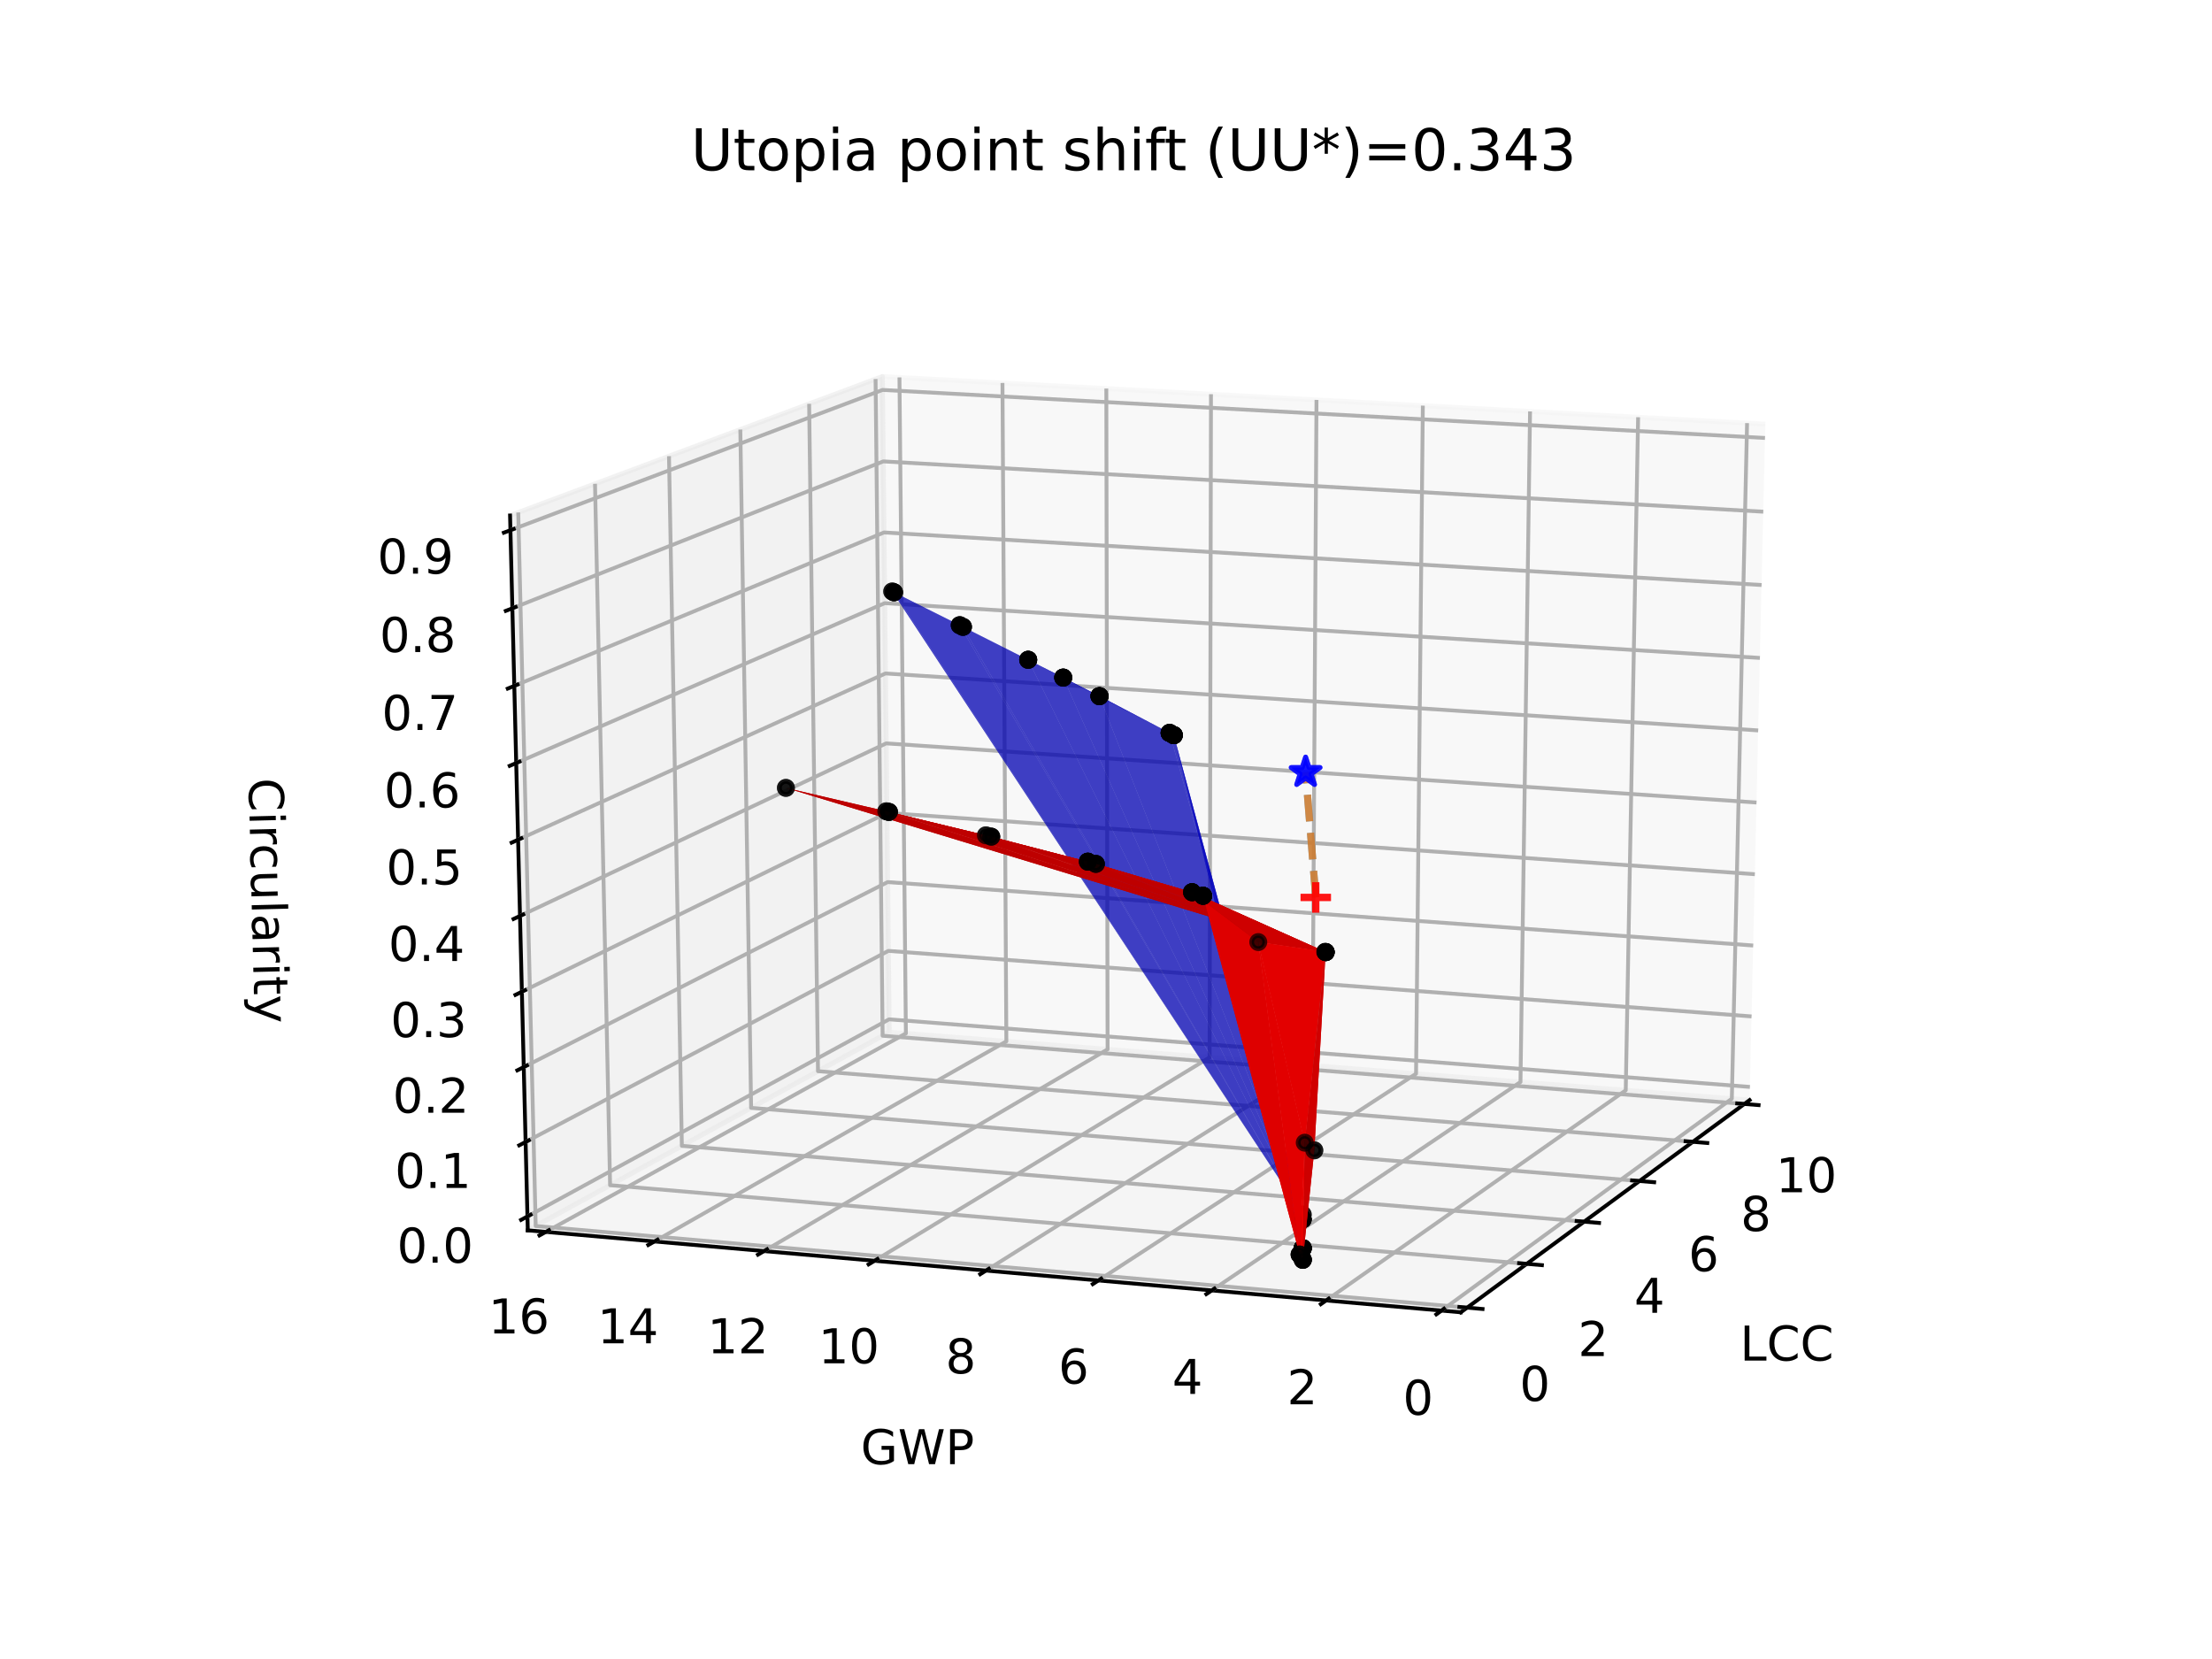 <?xml version="1.0" encoding="utf-8" standalone="no"?>
<!DOCTYPE svg PUBLIC "-//W3C//DTD SVG 1.1//EN"
  "http://www.w3.org/Graphics/SVG/1.1/DTD/svg11.dtd">
<!-- Created with matplotlib (https://matplotlib.org/) -->
<svg height="345.6pt" version="1.1" viewBox="0 0 460.8 345.6" width="460.8pt" xmlns="http://www.w3.org/2000/svg" xmlns:xlink="http://www.w3.org/1999/xlink">
 <defs>
  <style type="text/css">
*{stroke-linecap:butt;stroke-linejoin:round;}
  </style>
 </defs>
 <g id="figure_1">
  <g id="patch_1">
   <path d="M 0 345.6 
L 460.8 345.6 
L 460.8 0 
L 0 0 
z
" style="fill:#ffffff;"/>
  </g>
  <g id="patch_2">
   <path d="M 57.6 307.584 
L 414.72 307.584 
L 414.72 41.472 
L 57.6 41.472 
z
" style="fill:#ffffff;"/>
  </g>
  <g id="pane3d_1">
   <g id="patch_3">
    <path d="M 364.472 229.173 
L 185.242 215.009 
L 183.812 78.43 
L 367.747 88.347 
" style="fill:#f2f2f2;opacity:0.5;stroke:#f2f2f2;stroke-linejoin:miter;"/>
   </g>
  </g>
  <g id="pane3d_2">
   <g id="patch_4">
    <path d="M 109.948 256.303 
L 185.242 215.009 
L 183.812 78.43 
L 106.255 107.388 
" style="fill:#e6e6e6;opacity:0.5;stroke:#e6e6e6;stroke-linejoin:miter;"/>
   </g>
  </g>
  <g id="pane3d_3">
   <g id="patch_5">
    <path d="M 304.306 273.376 
L 364.472 229.173 
L 185.242 215.009 
L 109.948 256.303 
" style="fill:#ececec;opacity:0.5;stroke:#ececec;stroke-linejoin:miter;"/>
   </g>
  </g>
  <g id="axis3d_1">
   <g id="line2d_1">
    <path d="M 364.472 229.173 
L 304.306 273.376 
" style="fill:none;stroke:#000000;stroke-linecap:square;stroke-width:0.8;"/>
   </g>
   <g id="text_1">
    <!-- LCC -->
    <defs>
     <path d="M 9.812 72.906 
L 19.672 72.906 
L 19.672 8.297 
L 55.172 8.297 
L 55.172 0 
L 9.812 0 
z
" id="DejaVuSans-76"/>
     <path d="M 64.406 67.281 
L 64.406 56.891 
Q 59.422 61.531 53.781 63.812 
Q 48.141 66.109 41.797 66.109 
Q 29.297 66.109 22.656 58.469 
Q 16.016 50.828 16.016 36.375 
Q 16.016 21.969 22.656 14.328 
Q 29.297 6.688 41.797 6.688 
Q 48.141 6.688 53.781 8.984 
Q 59.422 11.281 64.406 15.922 
L 64.406 5.609 
Q 59.234 2.094 53.438 0.328 
Q 47.656 -1.422 41.219 -1.422 
Q 24.656 -1.422 15.125 8.703 
Q 5.609 18.844 5.609 36.375 
Q 5.609 53.953 15.125 64.078 
Q 24.656 74.219 41.219 74.219 
Q 47.75 74.219 53.531 72.484 
Q 59.328 70.75 64.406 67.281 
z
" id="DejaVuSans-67"/>
    </defs>
    <g transform="translate(362.461 283.432)scale(0.1 -0.1)">
     <use xlink:href="#DejaVuSans-76"/>
     <use x="55.713" xlink:href="#DejaVuSans-67"/>
     <use x="125.537" xlink:href="#DejaVuSans-67"/>
    </g>
   </g>
   <g id="Line3DCollection_1">
    <path d="M 305.626 272.406 
L 111.596 255.4 
L 107.956 106.753 
" style="fill:none;stroke:#b0b0b0;stroke-width:0.8;"/>
    <path d="M 318.042 263.284 
L 127.096 246.899 
L 123.951 100.78 
" style="fill:none;stroke:#b0b0b0;stroke-width:0.8;"/>
    <path d="M 330.001 254.498 
L 142.045 238.7 
L 139.363 95.026 
" style="fill:none;stroke:#b0b0b0;stroke-width:0.8;"/>
    <path d="M 341.528 246.03 
L 156.472 230.788 
L 154.222 89.478 
" style="fill:none;stroke:#b0b0b0;stroke-width:0.8;"/>
    <path d="M 352.646 237.862 
L 170.404 223.147 
L 168.558 84.126 
" style="fill:none;stroke:#b0b0b0;stroke-width:0.8;"/>
    <path d="M 363.376 229.978 
L 183.865 215.764 
L 182.397 78.958 
" style="fill:none;stroke:#b0b0b0;stroke-width:0.8;"/>
   </g>
   <g id="xtick_1">
    <g id="line2d_2">
     <path d="M 304.018 272.265 
L 308.845 272.688 
" style="fill:none;stroke:#000000;stroke-linecap:square;stroke-width:0.8;"/>
    </g>
    <g id="text_2">
     <!-- 0 -->
     <defs>
      <path d="M 31.781 66.406 
Q 24.172 66.406 20.328 58.906 
Q 16.5 51.422 16.5 36.375 
Q 16.5 21.391 20.328 13.891 
Q 24.172 6.391 31.781 6.391 
Q 39.453 6.391 43.281 13.891 
Q 47.125 21.391 47.125 36.375 
Q 47.125 51.422 43.281 58.906 
Q 39.453 66.406 31.781 66.406 
z
M 31.781 74.219 
Q 44.047 74.219 50.516 64.516 
Q 56.984 54.828 56.984 36.375 
Q 56.984 17.969 50.516 8.266 
Q 44.047 -1.422 31.781 -1.422 
Q 19.531 -1.422 13.062 8.266 
Q 6.594 17.969 6.594 36.375 
Q 6.594 54.828 13.062 64.516 
Q 19.531 74.219 31.781 74.219 
z
" id="DejaVuSans-48"/>
     </defs>
     <g transform="translate(316.569 291.84)scale(0.1 -0.1)">
      <use xlink:href="#DejaVuSans-48"/>
     </g>
    </g>
   </g>
   <g id="xtick_2">
    <g id="line2d_3">
     <path d="M 316.46 263.148 
L 321.207 263.556 
" style="fill:none;stroke:#000000;stroke-linecap:square;stroke-width:0.8;"/>
    </g>
    <g id="text_3">
     <!-- 2 -->
     <defs>
      <path d="M 19.188 8.297 
L 53.609 8.297 
L 53.609 0 
L 7.328 0 
L 7.328 8.297 
Q 12.938 14.109 22.625 23.891 
Q 32.328 33.688 34.812 36.531 
Q 39.547 41.844 41.422 45.531 
Q 43.312 49.219 43.312 52.781 
Q 43.312 58.594 39.234 62.25 
Q 35.156 65.922 28.609 65.922 
Q 23.969 65.922 18.812 64.312 
Q 13.672 62.703 7.812 59.422 
L 7.812 69.391 
Q 13.766 71.781 18.938 73 
Q 24.125 74.219 28.422 74.219 
Q 39.75 74.219 46.484 68.547 
Q 53.219 62.891 53.219 53.422 
Q 53.219 48.922 51.531 44.891 
Q 49.859 40.875 45.406 35.406 
Q 44.188 33.984 37.641 27.219 
Q 31.109 20.453 19.188 8.297 
z
" id="DejaVuSans-50"/>
     </defs>
     <g transform="translate(328.726 282.492)scale(0.1 -0.1)">
      <use xlink:href="#DejaVuSans-50"/>
     </g>
    </g>
   </g>
   <g id="xtick_3">
    <g id="line2d_4">
     <path d="M 328.445 254.368 
L 333.114 254.76 
" style="fill:none;stroke:#000000;stroke-linecap:square;stroke-width:0.8;"/>
    </g>
    <g id="text_4">
     <!-- 4 -->
     <defs>
      <path d="M 37.797 64.312 
L 12.891 25.391 
L 37.797 25.391 
z
M 35.203 72.906 
L 47.609 72.906 
L 47.609 25.391 
L 58.016 25.391 
L 58.016 17.188 
L 47.609 17.188 
L 47.609 0 
L 37.797 0 
L 37.797 17.188 
L 4.891 17.188 
L 4.891 26.703 
z
" id="DejaVuSans-52"/>
     </defs>
     <g transform="translate(340.436 273.488)scale(0.1 -0.1)">
      <use xlink:href="#DejaVuSans-52"/>
     </g>
    </g>
   </g>
   <g id="xtick_4">
    <g id="line2d_5">
     <path d="M 339.997 245.904 
L 344.591 246.282 
" style="fill:none;stroke:#000000;stroke-linecap:square;stroke-width:0.8;"/>
    </g>
    <g id="text_5">
     <!-- 6 -->
     <defs>
      <path d="M 33.016 40.375 
Q 26.375 40.375 22.484 35.828 
Q 18.609 31.297 18.609 23.391 
Q 18.609 15.531 22.484 10.953 
Q 26.375 6.391 33.016 6.391 
Q 39.656 6.391 43.531 10.953 
Q 47.406 15.531 47.406 23.391 
Q 47.406 31.297 43.531 35.828 
Q 39.656 40.375 33.016 40.375 
z
M 52.594 71.297 
L 52.594 62.312 
Q 48.875 64.062 45.094 64.984 
Q 41.312 65.922 37.594 65.922 
Q 27.828 65.922 22.672 59.328 
Q 17.531 52.734 16.797 39.406 
Q 19.672 43.656 24.016 45.922 
Q 28.375 48.188 33.594 48.188 
Q 44.578 48.188 50.953 41.516 
Q 57.328 34.859 57.328 23.391 
Q 57.328 12.156 50.688 5.359 
Q 44.047 -1.422 33.016 -1.422 
Q 20.359 -1.422 13.672 8.266 
Q 6.984 17.969 6.984 36.375 
Q 6.984 53.656 15.188 63.938 
Q 23.391 74.219 37.203 74.219 
Q 40.922 74.219 44.703 73.484 
Q 48.484 72.75 52.594 71.297 
z
" id="DejaVuSans-54"/>
     </defs>
     <g transform="translate(351.723 264.809)scale(0.1 -0.1)">
      <use xlink:href="#DejaVuSans-54"/>
     </g>
    </g>
   </g>
   <g id="xtick_5">
    <g id="line2d_6">
     <path d="M 351.139 237.74 
L 355.661 238.105 
" style="fill:none;stroke:#000000;stroke-linecap:square;stroke-width:0.8;"/>
    </g>
    <g id="text_6">
     <!-- 8 -->
     <defs>
      <path d="M 31.781 34.625 
Q 24.75 34.625 20.719 30.859 
Q 16.703 27.094 16.703 20.516 
Q 16.703 13.922 20.719 10.156 
Q 24.75 6.391 31.781 6.391 
Q 38.812 6.391 42.859 10.172 
Q 46.922 13.969 46.922 20.516 
Q 46.922 27.094 42.891 30.859 
Q 38.875 34.625 31.781 34.625 
z
M 21.922 38.812 
Q 15.578 40.375 12.031 44.719 
Q 8.5 49.078 8.5 55.328 
Q 8.5 64.062 14.719 69.141 
Q 20.953 74.219 31.781 74.219 
Q 42.672 74.219 48.875 69.141 
Q 55.078 64.062 55.078 55.328 
Q 55.078 49.078 51.531 44.719 
Q 48 40.375 41.703 38.812 
Q 48.828 37.156 52.797 32.312 
Q 56.781 27.484 56.781 20.516 
Q 56.781 9.906 50.312 4.234 
Q 43.844 -1.422 31.781 -1.422 
Q 19.734 -1.422 13.25 4.234 
Q 6.781 9.906 6.781 20.516 
Q 6.781 27.484 10.781 32.312 
Q 14.797 37.156 21.922 38.812 
z
M 18.312 54.391 
Q 18.312 48.734 21.844 45.562 
Q 25.391 42.391 31.781 42.391 
Q 38.141 42.391 41.719 45.562 
Q 45.312 48.734 45.312 54.391 
Q 45.312 60.062 41.719 63.234 
Q 38.141 66.406 31.781 66.406 
Q 25.391 66.406 21.844 63.234 
Q 18.312 60.062 18.312 54.391 
z
" id="DejaVuSans-56"/>
     </defs>
     <g transform="translate(362.61 256.438)scale(0.1 -0.1)">
      <use xlink:href="#DejaVuSans-56"/>
     </g>
    </g>
   </g>
   <g id="xtick_6">
    <g id="line2d_7">
     <path d="M 361.893 229.861 
L 366.345 230.213 
" style="fill:none;stroke:#000000;stroke-linecap:square;stroke-width:0.8;"/>
    </g>
    <g id="text_7">
     <!-- 10 -->
     <defs>
      <path d="M 12.406 8.297 
L 28.516 8.297 
L 28.516 63.922 
L 10.984 60.406 
L 10.984 69.391 
L 28.422 72.906 
L 38.281 72.906 
L 38.281 8.297 
L 54.391 8.297 
L 54.391 0 
L 12.406 0 
z
" id="DejaVuSans-49"/>
     </defs>
     <g transform="translate(369.935 248.359)scale(0.1 -0.1)">
      <use xlink:href="#DejaVuSans-49"/>
      <use x="63.623" xlink:href="#DejaVuSans-48"/>
     </g>
    </g>
   </g>
  </g>
  <g id="axis3d_2">
   <g id="line2d_8">
    <path d="M 109.948 256.303 
L 304.306 273.376 
" style="fill:none;stroke:#000000;stroke-linecap:square;stroke-width:0.8;"/>
   </g>
   <g id="text_8">
    <!-- GWP -->
    <defs>
     <path d="M 59.516 10.406 
L 59.516 29.984 
L 43.406 29.984 
L 43.406 38.094 
L 69.281 38.094 
L 69.281 6.781 
Q 63.578 2.734 56.688 0.656 
Q 49.812 -1.422 42 -1.422 
Q 24.906 -1.422 15.25 8.562 
Q 5.609 18.562 5.609 36.375 
Q 5.609 54.25 15.25 64.234 
Q 24.906 74.219 42 74.219 
Q 49.125 74.219 55.547 72.453 
Q 61.969 70.703 67.391 67.281 
L 67.391 56.781 
Q 61.922 61.422 55.766 63.766 
Q 49.609 66.109 42.828 66.109 
Q 29.438 66.109 22.719 58.641 
Q 16.016 51.172 16.016 36.375 
Q 16.016 21.625 22.719 14.156 
Q 29.438 6.688 42.828 6.688 
Q 48.047 6.688 52.141 7.594 
Q 56.25 8.5 59.516 10.406 
z
" id="DejaVuSans-71"/>
     <path d="M 3.328 72.906 
L 13.281 72.906 
L 28.609 11.281 
L 43.891 72.906 
L 54.984 72.906 
L 70.312 11.281 
L 85.594 72.906 
L 95.609 72.906 
L 77.297 0 
L 64.891 0 
L 49.516 63.281 
L 33.984 0 
L 21.578 0 
z
" id="DejaVuSans-87"/>
     <path d="M 19.672 64.797 
L 19.672 37.406 
L 32.078 37.406 
Q 38.969 37.406 42.719 40.969 
Q 46.484 44.531 46.484 51.125 
Q 46.484 57.672 42.719 61.234 
Q 38.969 64.797 32.078 64.797 
z
M 9.812 72.906 
L 32.078 72.906 
Q 44.344 72.906 50.609 67.359 
Q 56.891 61.812 56.891 51.125 
Q 56.891 40.328 50.609 34.812 
Q 44.344 29.297 32.078 29.297 
L 19.672 29.297 
L 19.672 0 
L 9.812 0 
z
" id="DejaVuSans-80"/>
    </defs>
    <g transform="translate(179.302 305.017)scale(0.1 -0.1)">
     <use xlink:href="#DejaVuSans-71"/>
     <use x="77.49" xlink:href="#DejaVuSans-87"/>
     <use x="176.367" xlink:href="#DejaVuSans-80"/>
    </g>
   </g>
   <g id="Line3DCollection_2">
    <path d="M 363.947 88.142 
L 360.772 228.88 
L 300.28 273.022 
" style="fill:none;stroke:#b0b0b0;stroke-width:0.8;"/>
    <path d="M 341.25 86.918 
L 338.672 227.134 
L 276.251 270.911 
" style="fill:none;stroke:#b0b0b0;stroke-width:0.8;"/>
    <path d="M 318.737 85.704 
L 316.745 225.401 
L 252.429 268.819 
" style="fill:none;stroke:#b0b0b0;stroke-width:0.8;"/>
    <path d="M 296.403 84.5 
L 294.989 223.682 
L 228.812 266.744 
" style="fill:none;stroke:#b0b0b0;stroke-width:0.8;"/>
    <path d="M 274.249 83.306 
L 273.403 221.976 
L 205.396 264.687 
" style="fill:none;stroke:#b0b0b0;stroke-width:0.8;"/>
    <path d="M 252.27 82.121 
L 251.985 220.283 
L 182.18 262.648 
" style="fill:none;stroke:#b0b0b0;stroke-width:0.8;"/>
    <path d="M 230.466 80.946 
L 230.731 218.604 
L 159.161 260.626 
" style="fill:none;stroke:#b0b0b0;stroke-width:0.8;"/>
    <path d="M 208.834 79.779 
L 209.642 216.937 
L 136.335 258.621 
" style="fill:none;stroke:#b0b0b0;stroke-width:0.8;"/>
    <path d="M 187.372 78.622 
L 188.714 215.283 
L 113.702 256.633 
" style="fill:none;stroke:#b0b0b0;stroke-width:0.8;"/>
   </g>
   <g id="xtick_7">
    <g id="line2d_9">
     <path d="M 300.812 272.634 
L 299.215 273.8 
" style="fill:none;stroke:#000000;stroke-linecap:square;stroke-width:0.8;"/>
    </g>
    <g id="text_9">
     <!-- 0 -->
     <g transform="translate(292.242 294.724)scale(0.1 -0.1)">
      <use xlink:href="#DejaVuSans-48"/>
     </g>
    </g>
   </g>
   <g id="xtick_8">
    <g id="line2d_10">
     <path d="M 276.8 270.527 
L 275.152 271.683 
" style="fill:none;stroke:#000000;stroke-linecap:square;stroke-width:0.8;"/>
    </g>
    <g id="text_10">
     <!-- 2 -->
     <g transform="translate(268.113 292.541)scale(0.1 -0.1)">
      <use xlink:href="#DejaVuSans-50"/>
     </g>
    </g>
   </g>
   <g id="xtick_9">
    <g id="line2d_11">
     <path d="M 252.994 268.438 
L 251.297 269.583 
" style="fill:none;stroke:#000000;stroke-linecap:square;stroke-width:0.8;"/>
    </g>
    <g id="text_11">
     <!-- 4 -->
     <g transform="translate(244.193 290.377)scale(0.1 -0.1)">
      <use xlink:href="#DejaVuSans-52"/>
     </g>
    </g>
   </g>
   <g id="xtick_10">
    <g id="line2d_12">
     <path d="M 229.393 266.366 
L 227.647 267.502 
" style="fill:none;stroke:#000000;stroke-linecap:square;stroke-width:0.8;"/>
    </g>
    <g id="text_12">
     <!-- 6 -->
     <g transform="translate(220.479 288.232)scale(0.1 -0.1)">
      <use xlink:href="#DejaVuSans-54"/>
     </g>
    </g>
   </g>
   <g id="xtick_11">
    <g id="line2d_13">
     <path d="M 205.993 264.313 
L 204.2 265.439 
" style="fill:none;stroke:#000000;stroke-linecap:square;stroke-width:0.8;"/>
    </g>
    <g id="text_13">
     <!-- 8 -->
     <g transform="translate(196.969 286.106)scale(0.1 -0.1)">
      <use xlink:href="#DejaVuSans-56"/>
     </g>
    </g>
   </g>
   <g id="xtick_12">
    <g id="line2d_14">
     <path d="M 182.792 262.277 
L 180.952 263.393 
" style="fill:none;stroke:#000000;stroke-linecap:square;stroke-width:0.8;"/>
    </g>
    <g id="text_14">
     <!-- 10 -->
     <g transform="translate(170.479 283.997)scale(0.1 -0.1)">
      <use xlink:href="#DejaVuSans-49"/>
      <use x="63.623" xlink:href="#DejaVuSans-48"/>
     </g>
    </g>
   </g>
   <g id="xtick_13">
    <g id="line2d_15">
     <path d="M 159.788 260.258 
L 157.902 261.365 
" style="fill:none;stroke:#000000;stroke-linecap:square;stroke-width:0.8;"/>
    </g>
    <g id="text_15">
     <!-- 12 -->
     <g transform="translate(147.368 281.906)scale(0.1 -0.1)">
      <use xlink:href="#DejaVuSans-49"/>
      <use x="63.623" xlink:href="#DejaVuSans-50"/>
     </g>
    </g>
   </g>
   <g id="xtick_14">
    <g id="line2d_16">
     <path d="M 136.978 258.256 
L 135.047 259.354 
" style="fill:none;stroke:#000000;stroke-linecap:square;stroke-width:0.8;"/>
    </g>
    <g id="text_16">
     <!-- 14 -->
     <g transform="translate(124.454 279.834)scale(0.1 -0.1)">
      <use xlink:href="#DejaVuSans-49"/>
      <use x="63.623" xlink:href="#DejaVuSans-52"/>
     </g>
    </g>
   </g>
   <g id="xtick_15">
    <g id="line2d_17">
     <path d="M 114.359 256.271 
L 112.384 257.359 
" style="fill:none;stroke:#000000;stroke-linecap:square;stroke-width:0.8;"/>
    </g>
    <g id="text_17">
     <!-- 16 -->
     <g transform="translate(101.733 277.778)scale(0.1 -0.1)">
      <use xlink:href="#DejaVuSans-49"/>
      <use x="63.623" xlink:href="#DejaVuSans-54"/>
     </g>
    </g>
   </g>
  </g>
  <g id="axis3d_3">
   <g id="line2d_18">
    <path d="M 109.948 256.303 
L 106.255 107.388 
" style="fill:none;stroke:#000000;stroke-linecap:square;stroke-width:0.8;"/>
   </g>
   <g id="text_18">
    <!-- Circularity -->
    <defs>
     <path d="M 9.422 54.688 
L 18.406 54.688 
L 18.406 0 
L 9.422 0 
z
M 9.422 75.984 
L 18.406 75.984 
L 18.406 64.594 
L 9.422 64.594 
z
" id="DejaVuSans-105"/>
     <path d="M 41.109 46.297 
Q 39.594 47.172 37.812 47.578 
Q 36.031 48 33.891 48 
Q 26.266 48 22.188 43.047 
Q 18.109 38.094 18.109 28.812 
L 18.109 0 
L 9.078 0 
L 9.078 54.688 
L 18.109 54.688 
L 18.109 46.188 
Q 20.953 51.172 25.484 53.578 
Q 30.031 56 36.531 56 
Q 37.453 56 38.578 55.875 
Q 39.703 55.766 41.062 55.516 
z
" id="DejaVuSans-114"/>
     <path d="M 48.781 52.594 
L 48.781 44.188 
Q 44.969 46.297 41.141 47.344 
Q 37.312 48.391 33.406 48.391 
Q 24.656 48.391 19.812 42.844 
Q 14.984 37.312 14.984 27.297 
Q 14.984 17.281 19.812 11.734 
Q 24.656 6.203 33.406 6.203 
Q 37.312 6.203 41.141 7.25 
Q 44.969 8.297 48.781 10.406 
L 48.781 2.094 
Q 45.016 0.344 40.984 -0.531 
Q 36.969 -1.422 32.422 -1.422 
Q 20.062 -1.422 12.781 6.344 
Q 5.516 14.109 5.516 27.297 
Q 5.516 40.672 12.859 48.328 
Q 20.219 56 33.016 56 
Q 37.156 56 41.109 55.141 
Q 45.062 54.297 48.781 52.594 
z
" id="DejaVuSans-99"/>
     <path d="M 8.5 21.578 
L 8.5 54.688 
L 17.484 54.688 
L 17.484 21.922 
Q 17.484 14.156 20.5 10.266 
Q 23.531 6.391 29.594 6.391 
Q 36.859 6.391 41.078 11.031 
Q 45.312 15.672 45.312 23.688 
L 45.312 54.688 
L 54.297 54.688 
L 54.297 0 
L 45.312 0 
L 45.312 8.406 
Q 42.047 3.422 37.719 1 
Q 33.406 -1.422 27.688 -1.422 
Q 18.266 -1.422 13.375 4.438 
Q 8.5 10.297 8.5 21.578 
z
M 31.109 56 
z
" id="DejaVuSans-117"/>
     <path d="M 9.422 75.984 
L 18.406 75.984 
L 18.406 0 
L 9.422 0 
z
" id="DejaVuSans-108"/>
     <path d="M 34.281 27.484 
Q 23.391 27.484 19.188 25 
Q 14.984 22.516 14.984 16.5 
Q 14.984 11.719 18.141 8.906 
Q 21.297 6.109 26.703 6.109 
Q 34.188 6.109 38.703 11.406 
Q 43.219 16.703 43.219 25.484 
L 43.219 27.484 
z
M 52.203 31.203 
L 52.203 0 
L 43.219 0 
L 43.219 8.297 
Q 40.141 3.328 35.547 0.953 
Q 30.953 -1.422 24.312 -1.422 
Q 15.922 -1.422 10.953 3.297 
Q 6 8.016 6 15.922 
Q 6 25.141 12.172 29.828 
Q 18.359 34.516 30.609 34.516 
L 43.219 34.516 
L 43.219 35.406 
Q 43.219 41.609 39.141 45 
Q 35.062 48.391 27.688 48.391 
Q 23 48.391 18.547 47.266 
Q 14.109 46.141 10.016 43.891 
L 10.016 52.203 
Q 14.938 54.109 19.578 55.047 
Q 24.219 56 28.609 56 
Q 40.484 56 46.344 49.844 
Q 52.203 43.703 52.203 31.203 
z
" id="DejaVuSans-97"/>
     <path d="M 18.312 70.219 
L 18.312 54.688 
L 36.812 54.688 
L 36.812 47.703 
L 18.312 47.703 
L 18.312 18.016 
Q 18.312 11.328 20.141 9.422 
Q 21.969 7.516 27.594 7.516 
L 36.812 7.516 
L 36.812 0 
L 27.594 0 
Q 17.188 0 13.234 3.875 
Q 9.281 7.766 9.281 18.016 
L 9.281 47.703 
L 2.688 47.703 
L 2.688 54.688 
L 9.281 54.688 
L 9.281 70.219 
z
" id="DejaVuSans-116"/>
     <path d="M 32.172 -5.078 
Q 28.375 -14.844 24.75 -17.812 
Q 21.141 -20.797 15.094 -20.797 
L 7.906 -20.797 
L 7.906 -13.281 
L 13.188 -13.281 
Q 16.891 -13.281 18.938 -11.516 
Q 21 -9.766 23.484 -3.219 
L 25.094 0.875 
L 2.984 54.688 
L 12.5 54.688 
L 29.594 11.922 
L 46.688 54.688 
L 56.203 54.688 
z
" id="DejaVuSans-121"/>
    </defs>
    <g transform="translate(51.781 162.16)rotate(-271.421)scale(0.1 -0.1)">
     <use xlink:href="#DejaVuSans-67"/>
     <use x="69.824" xlink:href="#DejaVuSans-105"/>
     <use x="97.607" xlink:href="#DejaVuSans-114"/>
     <use x="136.471" xlink:href="#DejaVuSans-99"/>
     <use x="191.451" xlink:href="#DejaVuSans-117"/>
     <use x="254.83" xlink:href="#DejaVuSans-108"/>
     <use x="282.613" xlink:href="#DejaVuSans-97"/>
     <use x="343.893" xlink:href="#DejaVuSans-114"/>
     <use x="385.006" xlink:href="#DejaVuSans-105"/>
     <use x="412.789" xlink:href="#DejaVuSans-116"/>
     <use x="451.998" xlink:href="#DejaVuSans-121"/>
    </g>
   </g>
   <g id="Line3DCollection_3">
    <path d="M 109.876 253.405 
L 185.214 212.344 
L 364.536 226.427 
" style="fill:none;stroke:#b0b0b0;stroke-width:0.8;"/>
    <path d="M 109.492 237.894 
L 185.064 198.088 
L 364.878 211.738 
" style="fill:none;stroke:#b0b0b0;stroke-width:0.8;"/>
    <path d="M 109.105 222.291 
L 184.914 183.755 
L 365.221 196.968 
" style="fill:none;stroke:#b0b0b0;stroke-width:0.8;"/>
    <path d="M 108.715 206.597 
L 184.763 169.345 
L 365.567 182.115 
" style="fill:none;stroke:#b0b0b0;stroke-width:0.8;"/>
    <path d="M 108.324 190.809 
L 184.612 154.858 
L 365.914 167.18 
" style="fill:none;stroke:#b0b0b0;stroke-width:0.8;"/>
    <path d="M 107.93 174.928 
L 184.459 140.292 
L 366.263 152.161 
" style="fill:none;stroke:#b0b0b0;stroke-width:0.8;"/>
    <path d="M 107.534 158.952 
L 184.306 125.646 
L 366.615 137.058 
" style="fill:none;stroke:#b0b0b0;stroke-width:0.8;"/>
    <path d="M 107.135 142.881 
L 184.152 110.922 
L 366.968 121.87 
" style="fill:none;stroke:#b0b0b0;stroke-width:0.8;"/>
    <path d="M 106.734 126.713 
L 183.997 96.117 
L 367.323 106.596 
" style="fill:none;stroke:#b0b0b0;stroke-width:0.8;"/>
    <path d="M 106.33 110.448 
L 183.841 81.231 
L 367.68 91.236 
" style="fill:none;stroke:#b0b0b0;stroke-width:0.8;"/>
   </g>
   <g id="xtick_16">
    <g id="line2d_19">
     <path d="M 110.536 253.045 
L 108.553 254.126 
" style="fill:none;stroke:#000000;stroke-linecap:square;stroke-width:0.8;"/>
    </g>
    <g id="text_19">
     <!-- 0.0 -->
     <defs>
      <path d="M 10.688 12.406 
L 21 12.406 
L 21 0 
L 10.688 0 
z
" id="DejaVuSans-46"/>
     </defs>
     <g transform="translate(82.693 263.041)scale(0.1 -0.1)">
      <use xlink:href="#DejaVuSans-48"/>
      <use x="63.623" xlink:href="#DejaVuSans-46"/>
      <use x="95.41" xlink:href="#DejaVuSans-48"/>
     </g>
    </g>
   </g>
   <g id="xtick_17">
    <g id="line2d_20">
     <path d="M 110.154 237.545 
L 108.164 238.593 
" style="fill:none;stroke:#000000;stroke-linecap:square;stroke-width:0.8;"/>
    </g>
    <g id="text_20">
     <!-- 0.1 -->
     <g transform="translate(82.25 247.468)scale(0.1 -0.1)">
      <use xlink:href="#DejaVuSans-48"/>
      <use x="63.623" xlink:href="#DejaVuSans-46"/>
      <use x="95.41" xlink:href="#DejaVuSans-49"/>
     </g>
    </g>
   </g>
   <g id="xtick_18">
    <g id="line2d_21">
     <path d="M 109.769 221.953 
L 107.772 222.969 
" style="fill:none;stroke:#000000;stroke-linecap:square;stroke-width:0.8;"/>
    </g>
    <g id="text_21">
     <!-- 0.2 -->
     <g transform="translate(81.804 231.803)scale(0.1 -0.1)">
      <use xlink:href="#DejaVuSans-48"/>
      <use x="63.623" xlink:href="#DejaVuSans-46"/>
      <use x="95.41" xlink:href="#DejaVuSans-50"/>
     </g>
    </g>
   </g>
   <g id="xtick_19">
    <g id="line2d_22">
     <path d="M 109.382 206.27 
L 107.378 207.252 
" style="fill:none;stroke:#000000;stroke-linecap:square;stroke-width:0.8;"/>
    </g>
    <g id="text_22">
     <!-- 0.3 -->
     <defs>
      <path d="M 40.578 39.312 
Q 47.656 37.797 51.625 33 
Q 55.609 28.219 55.609 21.188 
Q 55.609 10.406 48.188 4.484 
Q 40.766 -1.422 27.094 -1.422 
Q 22.516 -1.422 17.656 -0.516 
Q 12.797 0.391 7.625 2.203 
L 7.625 11.719 
Q 11.719 9.328 16.594 8.109 
Q 21.484 6.891 26.812 6.891 
Q 36.078 6.891 40.938 10.547 
Q 45.797 14.203 45.797 21.188 
Q 45.797 27.641 41.281 31.266 
Q 36.766 34.906 28.719 34.906 
L 20.219 34.906 
L 20.219 43.016 
L 29.109 43.016 
Q 36.375 43.016 40.234 45.922 
Q 44.094 48.828 44.094 54.297 
Q 44.094 59.906 40.109 62.906 
Q 36.141 65.922 28.719 65.922 
Q 24.656 65.922 20.016 65.031 
Q 15.375 64.156 9.812 62.312 
L 9.812 71.094 
Q 15.438 72.656 20.344 73.438 
Q 25.25 74.219 29.594 74.219 
Q 40.828 74.219 47.359 69.109 
Q 53.906 64.016 53.906 55.328 
Q 53.906 49.266 50.438 45.094 
Q 46.969 40.922 40.578 39.312 
z
" id="DejaVuSans-51"/>
     </defs>
     <g transform="translate(81.356 216.045)scale(0.1 -0.1)">
      <use xlink:href="#DejaVuSans-48"/>
      <use x="63.623" xlink:href="#DejaVuSans-46"/>
      <use x="95.41" xlink:href="#DejaVuSans-51"/>
     </g>
    </g>
   </g>
   <g id="xtick_20">
    <g id="line2d_23">
     <path d="M 108.993 190.494 
L 106.982 191.441 
" style="fill:none;stroke:#000000;stroke-linecap:square;stroke-width:0.8;"/>
    </g>
    <g id="text_23">
     <!-- 0.4 -->
     <g transform="translate(80.905 200.193)scale(0.1 -0.1)">
      <use xlink:href="#DejaVuSans-48"/>
      <use x="63.623" xlink:href="#DejaVuSans-46"/>
      <use x="95.41" xlink:href="#DejaVuSans-52"/>
     </g>
    </g>
   </g>
   <g id="xtick_21">
    <g id="line2d_24">
     <path d="M 108.601 174.624 
L 106.584 175.537 
" style="fill:none;stroke:#000000;stroke-linecap:square;stroke-width:0.8;"/>
    </g>
    <g id="text_24">
     <!-- 0.5 -->
     <defs>
      <path d="M 10.797 72.906 
L 49.516 72.906 
L 49.516 64.594 
L 19.828 64.594 
L 19.828 46.734 
Q 21.969 47.469 24.109 47.828 
Q 26.266 48.188 28.422 48.188 
Q 40.625 48.188 47.75 41.5 
Q 54.891 34.812 54.891 23.391 
Q 54.891 11.625 47.562 5.094 
Q 40.234 -1.422 26.906 -1.422 
Q 22.312 -1.422 17.547 -0.641 
Q 12.797 0.141 7.719 1.703 
L 7.719 11.625 
Q 12.109 9.234 16.797 8.062 
Q 21.484 6.891 26.703 6.891 
Q 35.156 6.891 40.078 11.328 
Q 45.016 15.766 45.016 23.391 
Q 45.016 31 40.078 35.438 
Q 35.156 39.891 26.703 39.891 
Q 22.75 39.891 18.812 39.016 
Q 14.891 38.141 10.797 36.281 
z
" id="DejaVuSans-53"/>
     </defs>
     <g transform="translate(80.451 184.247)scale(0.1 -0.1)">
      <use xlink:href="#DejaVuSans-48"/>
      <use x="63.623" xlink:href="#DejaVuSans-46"/>
      <use x="95.41" xlink:href="#DejaVuSans-53"/>
     </g>
    </g>
   </g>
   <g id="xtick_22">
    <g id="line2d_25">
     <path d="M 108.207 158.66 
L 106.183 159.538 
" style="fill:none;stroke:#000000;stroke-linecap:square;stroke-width:0.8;"/>
    </g>
    <g id="text_25">
     <!-- 0.6 -->
     <g transform="translate(79.995 168.206)scale(0.1 -0.1)">
      <use xlink:href="#DejaVuSans-48"/>
      <use x="63.623" xlink:href="#DejaVuSans-46"/>
      <use x="95.41" xlink:href="#DejaVuSans-54"/>
     </g>
    </g>
   </g>
   <g id="xtick_23">
    <g id="line2d_26">
     <path d="M 107.811 142.6 
L 105.779 143.443 
" style="fill:none;stroke:#000000;stroke-linecap:square;stroke-width:0.8;"/>
    </g>
    <g id="text_26">
     <!-- 0.7 -->
     <defs>
      <path d="M 8.203 72.906 
L 55.078 72.906 
L 55.078 68.703 
L 28.609 0 
L 18.312 0 
L 43.219 64.594 
L 8.203 64.594 
z
" id="DejaVuSans-55"/>
     </defs>
     <g transform="translate(79.536 152.068)scale(0.1 -0.1)">
      <use xlink:href="#DejaVuSans-48"/>
      <use x="63.623" xlink:href="#DejaVuSans-46"/>
      <use x="95.41" xlink:href="#DejaVuSans-55"/>
     </g>
    </g>
   </g>
   <g id="xtick_24">
    <g id="line2d_27">
     <path d="M 107.412 126.444 
L 105.374 127.252 
" style="fill:none;stroke:#000000;stroke-linecap:square;stroke-width:0.8;"/>
    </g>
    <g id="text_27">
     <!-- 0.8 -->
     <g transform="translate(79.074 135.833)scale(0.1 -0.1)">
      <use xlink:href="#DejaVuSans-48"/>
      <use x="63.623" xlink:href="#DejaVuSans-46"/>
      <use x="95.41" xlink:href="#DejaVuSans-56"/>
     </g>
    </g>
   </g>
   <g id="xtick_25">
    <g id="line2d_28">
     <path d="M 107.011 110.192 
L 104.966 110.963 
" style="fill:none;stroke:#000000;stroke-linecap:square;stroke-width:0.8;"/>
    </g>
    <g id="text_28">
     <!-- 0.9 -->
     <defs>
      <path d="M 10.984 1.516 
L 10.984 10.5 
Q 14.703 8.734 18.5 7.812 
Q 22.312 6.891 25.984 6.891 
Q 35.75 6.891 40.891 13.453 
Q 46.047 20.016 46.781 33.406 
Q 43.953 29.203 39.594 26.953 
Q 35.25 24.703 29.984 24.703 
Q 19.047 24.703 12.672 31.312 
Q 6.297 37.938 6.297 49.422 
Q 6.297 60.641 12.938 67.422 
Q 19.578 74.219 30.609 74.219 
Q 43.266 74.219 49.922 64.516 
Q 56.594 54.828 56.594 36.375 
Q 56.594 19.141 48.406 8.859 
Q 40.234 -1.422 26.422 -1.422 
Q 22.703 -1.422 18.891 -0.688 
Q 15.094 0.047 10.984 1.516 
z
M 30.609 32.422 
Q 37.25 32.422 41.125 36.953 
Q 45.016 41.5 45.016 49.422 
Q 45.016 57.281 41.125 61.844 
Q 37.25 66.406 30.609 66.406 
Q 23.969 66.406 20.094 61.844 
Q 16.219 57.281 16.219 49.422 
Q 16.219 41.5 20.094 36.953 
Q 23.969 32.422 30.609 32.422 
z
" id="DejaVuSans-57"/>
     </defs>
     <g transform="translate(78.609 119.5)scale(0.1 -0.1)">
      <use xlink:href="#DejaVuSans-48"/>
      <use x="63.623" xlink:href="#DejaVuSans-46"/>
      <use x="95.41" xlink:href="#DejaVuSans-57"/>
     </g>
    </g>
   </g>
  </g>
  <g id="axes_1">
   <g id="line2d_29">
    <path clip-path="url(#p122605de7b)" d="M 274.095 186.95 
L 271.984 160.868 
" style="fill:none;stroke:#1f77b4;stroke-dasharray:5.55,2.4;stroke-dashoffset:0;stroke-opacity:0.7;stroke-width:1.5;"/>
   </g>
   <g id="line2d_30">
    <path clip-path="url(#p122605de7b)" d="M 274.095 186.95 
L 271.984 160.868 
" style="fill:none;stroke:#ff7f0e;stroke-dasharray:5.55,2.4;stroke-dashoffset:0;stroke-opacity:0.7;stroke-width:1.5;"/>
   </g>
   <g id="Poly3DCollection_1">
    <path clip-path="url(#p122605de7b)" d="M 200.598 130.592 
L 199.933 130.249 
L 186.234 123.391 
z
" style="fill:#0000b4;fill-opacity:0.5;"/>
    <path clip-path="url(#p122605de7b)" d="M 185.866 123.21 
L 186.234 123.391 
L 271.381 253.017 
z
" style="fill:#0000b2;fill-opacity:0.5;"/>
    <path clip-path="url(#p122605de7b)" d="M 271.381 253.017 
L 186.234 123.391 
L 199.933 130.249 
z
" style="fill:#0000b2;fill-opacity:0.5;"/>
    <path clip-path="url(#p122605de7b)" d="M 271.381 253.017 
L 199.933 130.249 
L 200.598 130.592 
z
" style="fill:#0000b2;fill-opacity:0.5;"/>
    <path clip-path="url(#p122605de7b)" d="M 200.598 130.592 
L 214.19 137.447 
L 271.381 253.017 
z
" style="fill:#0000b2;fill-opacity:0.5;"/>
    <path clip-path="url(#p122605de7b)" d="M 221.486 141.155 
L 214.19 137.447 
L 244.519 153.144 
z
" style="fill:#0000b3;fill-opacity:0.5;"/>
    <path clip-path="url(#p122605de7b)" d="M 214.19 137.447 
L 221.486 141.155 
L 271.381 253.017 
z
" style="fill:#0000b2;fill-opacity:0.5;"/>
    <path clip-path="url(#p122605de7b)" d="M 221.486 141.155 
L 244.519 153.144 
L 229.039 145.023 
z
" style="fill:#0000b3;fill-opacity:0.5;"/>
    <path clip-path="url(#p122605de7b)" d="M 271.381 253.017 
L 221.486 141.155 
L 229.039 145.023 
z
" style="fill:#0000b2;fill-opacity:0.5;"/>
    <path clip-path="url(#p122605de7b)" d="M 229.039 145.023 
L 244.519 153.144 
L 243.656 152.686 
z
" style="fill:#0000b8;fill-opacity:0.5;"/>
    <path clip-path="url(#p122605de7b)" d="M 229.039 145.023 
L 243.656 152.686 
L 271.381 253.017 
z
" style="fill:#0000b2;fill-opacity:0.5;"/>
    <path clip-path="url(#p122605de7b)" d="M 271.381 253.017 
L 243.656 152.686 
L 244.519 153.144 
z
" style="fill:#0000b2;fill-opacity:0.5;"/>
    <path clip-path="url(#p122605de7b)" d="M 271.388 260.019 
L 244.519 153.144 
L 271.399 262.434 
z
" style="fill:#0000c3;fill-opacity:0.5;"/>
    <path clip-path="url(#p122605de7b)" d="M 271.388 260.019 
L 271.361 254.021 
L 244.519 153.144 
z
" style="fill:#0000c3;fill-opacity:0.5;"/>
    <path clip-path="url(#p122605de7b)" d="M 244.519 153.144 
L 271.361 254.021 
L 271.363 254.02 
z
" style="fill:#0000cd;fill-opacity:0.5;"/>
    <path clip-path="url(#p122605de7b)" d="M 271.363 254.02 
L 271.381 253.017 
L 244.519 153.144 
z
" style="fill:#0000c9;fill-opacity:0.5;"/>
    <path clip-path="url(#p122605de7b)" d="M 271.389 260.02 
L 271.388 260.019 
L 271.399 262.434 
z
" style="fill:#0000e7;fill-opacity:0.5;"/>
    <path clip-path="url(#p122605de7b)" d="M 271.399 262.434 
L 271.381 253.017 
L 271.389 260.02 
z
" style="fill:#0000f8;fill-opacity:0.5;"/>
    <path clip-path="url(#p122605de7b)" d="M 271.389 260.02 
L 271.363 254.02 
L 271.388 260.019 
z
" style="fill:#0000e7;fill-opacity:0.5;"/>
    <path clip-path="url(#p122605de7b)" d="M 271.361 254.021 
L 271.388 260.019 
L 271.363 254.02 
z
" style="fill:#0000e7;fill-opacity:0.5;"/>
    <path clip-path="url(#p122605de7b)" d="M 271.381 253.017 
L 271.363 254.02 
L 271.389 260.02 
z
" style="fill:#0000f1;fill-opacity:0.5;"/>
   </g>
   <g id="text_29">
    <!-- Utopia point shift (UU*)=0.343 -->
    <defs>
     <path d="M 8.688 72.906 
L 18.609 72.906 
L 18.609 28.609 
Q 18.609 16.891 22.844 11.734 
Q 27.094 6.594 36.625 6.594 
Q 46.094 6.594 50.344 11.734 
Q 54.594 16.891 54.594 28.609 
L 54.594 72.906 
L 64.5 72.906 
L 64.5 27.391 
Q 64.5 13.141 57.438 5.859 
Q 50.391 -1.422 36.625 -1.422 
Q 22.797 -1.422 15.734 5.859 
Q 8.688 13.141 8.688 27.391 
z
" id="DejaVuSans-85"/>
     <path d="M 30.609 48.391 
Q 23.391 48.391 19.188 42.75 
Q 14.984 37.109 14.984 27.297 
Q 14.984 17.484 19.156 11.844 
Q 23.344 6.203 30.609 6.203 
Q 37.797 6.203 41.984 11.859 
Q 46.188 17.531 46.188 27.297 
Q 46.188 37.016 41.984 42.703 
Q 37.797 48.391 30.609 48.391 
z
M 30.609 56 
Q 42.328 56 49.016 48.375 
Q 55.719 40.766 55.719 27.297 
Q 55.719 13.875 49.016 6.219 
Q 42.328 -1.422 30.609 -1.422 
Q 18.844 -1.422 12.172 6.219 
Q 5.516 13.875 5.516 27.297 
Q 5.516 40.766 12.172 48.375 
Q 18.844 56 30.609 56 
z
" id="DejaVuSans-111"/>
     <path d="M 18.109 8.203 
L 18.109 -20.797 
L 9.078 -20.797 
L 9.078 54.688 
L 18.109 54.688 
L 18.109 46.391 
Q 20.953 51.266 25.266 53.625 
Q 29.594 56 35.594 56 
Q 45.562 56 51.781 48.094 
Q 58.016 40.188 58.016 27.297 
Q 58.016 14.406 51.781 6.484 
Q 45.562 -1.422 35.594 -1.422 
Q 29.594 -1.422 25.266 0.953 
Q 20.953 3.328 18.109 8.203 
z
M 48.688 27.297 
Q 48.688 37.203 44.609 42.844 
Q 40.531 48.484 33.406 48.484 
Q 26.266 48.484 22.188 42.844 
Q 18.109 37.203 18.109 27.297 
Q 18.109 17.391 22.188 11.75 
Q 26.266 6.109 33.406 6.109 
Q 40.531 6.109 44.609 11.75 
Q 48.688 17.391 48.688 27.297 
z
" id="DejaVuSans-112"/>
     <path id="DejaVuSans-32"/>
     <path d="M 54.891 33.016 
L 54.891 0 
L 45.906 0 
L 45.906 32.719 
Q 45.906 40.484 42.875 44.328 
Q 39.844 48.188 33.797 48.188 
Q 26.516 48.188 22.312 43.547 
Q 18.109 38.922 18.109 30.906 
L 18.109 0 
L 9.078 0 
L 9.078 54.688 
L 18.109 54.688 
L 18.109 46.188 
Q 21.344 51.125 25.703 53.562 
Q 30.078 56 35.797 56 
Q 45.219 56 50.047 50.172 
Q 54.891 44.344 54.891 33.016 
z
" id="DejaVuSans-110"/>
     <path d="M 44.281 53.078 
L 44.281 44.578 
Q 40.484 46.531 36.375 47.5 
Q 32.281 48.484 27.875 48.484 
Q 21.188 48.484 17.844 46.438 
Q 14.5 44.391 14.5 40.281 
Q 14.5 37.156 16.891 35.375 
Q 19.281 33.594 26.516 31.984 
L 29.594 31.297 
Q 39.156 29.25 43.188 25.516 
Q 47.219 21.781 47.219 15.094 
Q 47.219 7.469 41.188 3.016 
Q 35.156 -1.422 24.609 -1.422 
Q 20.219 -1.422 15.453 -0.562 
Q 10.688 0.297 5.422 2 
L 5.422 11.281 
Q 10.406 8.688 15.234 7.391 
Q 20.062 6.109 24.812 6.109 
Q 31.156 6.109 34.562 8.281 
Q 37.984 10.453 37.984 14.406 
Q 37.984 18.062 35.516 20.016 
Q 33.062 21.969 24.703 23.781 
L 21.578 24.516 
Q 13.234 26.266 9.516 29.906 
Q 5.812 33.547 5.812 39.891 
Q 5.812 47.609 11.281 51.797 
Q 16.75 56 26.812 56 
Q 31.781 56 36.172 55.266 
Q 40.578 54.547 44.281 53.078 
z
" id="DejaVuSans-115"/>
     <path d="M 54.891 33.016 
L 54.891 0 
L 45.906 0 
L 45.906 32.719 
Q 45.906 40.484 42.875 44.328 
Q 39.844 48.188 33.797 48.188 
Q 26.516 48.188 22.312 43.547 
Q 18.109 38.922 18.109 30.906 
L 18.109 0 
L 9.078 0 
L 9.078 75.984 
L 18.109 75.984 
L 18.109 46.188 
Q 21.344 51.125 25.703 53.562 
Q 30.078 56 35.797 56 
Q 45.219 56 50.047 50.172 
Q 54.891 44.344 54.891 33.016 
z
" id="DejaVuSans-104"/>
     <path d="M 37.109 75.984 
L 37.109 68.5 
L 28.516 68.5 
Q 23.688 68.5 21.797 66.547 
Q 19.922 64.594 19.922 59.516 
L 19.922 54.688 
L 34.719 54.688 
L 34.719 47.703 
L 19.922 47.703 
L 19.922 0 
L 10.891 0 
L 10.891 47.703 
L 2.297 47.703 
L 2.297 54.688 
L 10.891 54.688 
L 10.891 58.5 
Q 10.891 67.625 15.141 71.797 
Q 19.391 75.984 28.609 75.984 
z
" id="DejaVuSans-102"/>
     <path d="M 31 75.875 
Q 24.469 64.656 21.281 53.656 
Q 18.109 42.672 18.109 31.391 
Q 18.109 20.125 21.312 9.062 
Q 24.516 -2 31 -13.188 
L 23.188 -13.188 
Q 15.875 -1.703 12.234 9.375 
Q 8.594 20.453 8.594 31.391 
Q 8.594 42.281 12.203 53.312 
Q 15.828 64.359 23.188 75.875 
z
" id="DejaVuSans-40"/>
     <path d="M 47.016 60.891 
L 29.5 51.422 
L 47.016 41.891 
L 44.188 37.109 
L 27.781 47.016 
L 27.781 28.609 
L 22.219 28.609 
L 22.219 47.016 
L 5.812 37.109 
L 2.984 41.891 
L 20.516 51.422 
L 2.984 60.891 
L 5.812 65.719 
L 22.219 55.812 
L 22.219 74.219 
L 27.781 74.219 
L 27.781 55.812 
L 44.188 65.719 
z
" id="DejaVuSans-42"/>
     <path d="M 8.016 75.875 
L 15.828 75.875 
Q 23.141 64.359 26.781 53.312 
Q 30.422 42.281 30.422 31.391 
Q 30.422 20.453 26.781 9.375 
Q 23.141 -1.703 15.828 -13.188 
L 8.016 -13.188 
Q 14.5 -2 17.703 9.062 
Q 20.906 20.125 20.906 31.391 
Q 20.906 42.672 17.703 53.656 
Q 14.5 64.656 8.016 75.875 
z
" id="DejaVuSans-41"/>
     <path d="M 10.594 45.406 
L 73.188 45.406 
L 73.188 37.203 
L 10.594 37.203 
z
M 10.594 25.484 
L 73.188 25.484 
L 73.188 17.188 
L 10.594 17.188 
z
" id="DejaVuSans-61"/>
    </defs>
    <g transform="translate(143.947 35.472)scale(0.12 -0.12)">
     <use xlink:href="#DejaVuSans-85"/>
     <use x="73.193" xlink:href="#DejaVuSans-116"/>
     <use x="112.402" xlink:href="#DejaVuSans-111"/>
     <use x="173.584" xlink:href="#DejaVuSans-112"/>
     <use x="237.061" xlink:href="#DejaVuSans-105"/>
     <use x="264.844" xlink:href="#DejaVuSans-97"/>
     <use x="326.123" xlink:href="#DejaVuSans-32"/>
     <use x="357.91" xlink:href="#DejaVuSans-112"/>
     <use x="421.387" xlink:href="#DejaVuSans-111"/>
     <use x="482.568" xlink:href="#DejaVuSans-105"/>
     <use x="510.352" xlink:href="#DejaVuSans-110"/>
     <use x="573.73" xlink:href="#DejaVuSans-116"/>
     <use x="612.939" xlink:href="#DejaVuSans-32"/>
     <use x="644.727" xlink:href="#DejaVuSans-115"/>
     <use x="696.826" xlink:href="#DejaVuSans-104"/>
     <use x="760.205" xlink:href="#DejaVuSans-105"/>
     <use x="787.988" xlink:href="#DejaVuSans-102"/>
     <use x="821.443" xlink:href="#DejaVuSans-116"/>
     <use x="860.652" xlink:href="#DejaVuSans-32"/>
     <use x="892.439" xlink:href="#DejaVuSans-40"/>
     <use x="931.453" xlink:href="#DejaVuSans-85"/>
     <use x="1004.646" xlink:href="#DejaVuSans-85"/>
     <use x="1077.84" xlink:href="#DejaVuSans-42"/>
     <use x="1127.84" xlink:href="#DejaVuSans-41"/>
     <use x="1166.854" xlink:href="#DejaVuSans-61"/>
     <use x="1250.643" xlink:href="#DejaVuSans-48"/>
     <use x="1314.266" xlink:href="#DejaVuSans-46"/>
     <use x="1346.053" xlink:href="#DejaVuSans-51"/>
     <use x="1409.676" xlink:href="#DejaVuSans-52"/>
     <use x="1473.299" xlink:href="#DejaVuSans-51"/>
    </g>
   </g>
   <g id="Path3DCollection_1">
    <defs>
     <path d="M 0 1.369 
C 0.363 1.369 0.711 1.225 0.968 0.968 
C 1.225 0.711 1.369 0.363 1.369 0 
C 1.369 -0.363 1.225 -0.711 0.968 -0.968 
C 0.711 -1.225 0.363 -1.369 0 -1.369 
C -0.363 -1.369 -0.711 -1.225 -0.968 -0.968 
C -1.225 -0.711 -1.369 -0.363 -1.369 0 
C -1.369 0.363 -1.225 0.711 -0.968 0.968 
C -0.711 1.225 -0.363 1.369 0 1.369 
z
" id="C0_0_aafcd24373"/>
    </defs>
    <g clip-path="url(#p122605de7b)">
     <use style="fill-opacity:0.7;stroke:#000000;stroke-opacity:0.7;" x="271.361" xlink:href="#C0_0_aafcd24373" y="254.021"/>
    </g>
    <g clip-path="url(#p122605de7b)">
     <use style="fill-opacity:0.7;stroke:#000000;stroke-opacity:0.7;" x="271.361" xlink:href="#C0_0_aafcd24373" y="254.021"/>
    </g>
    <g clip-path="url(#p122605de7b)">
     <use style="fill-opacity:0.7;stroke:#000000;stroke-opacity:0.7;" x="271.363" xlink:href="#C0_0_aafcd24373" y="254.02"/>
    </g>
    <g clip-path="url(#p122605de7b)">
     <use style="fill-opacity:0.7;stroke:#000000;stroke-opacity:0.7;" x="271.361" xlink:href="#C0_0_aafcd24373" y="254.021"/>
    </g>
    <g clip-path="url(#p122605de7b)">
     <use style="fill-opacity:0.7;stroke:#000000;stroke-opacity:0.7;" x="271.381" xlink:href="#C0_0_aafcd24373" y="253.017"/>
    </g>
    <g clip-path="url(#p122605de7b)">
     <use style="fill-opacity:0.7;stroke:#000000;stroke-opacity:0.7;" x="271.388" xlink:href="#C0_0_aafcd24373" y="260.019"/>
    </g>
    <g clip-path="url(#p122605de7b)">
     <use style="fill-opacity:0.7;stroke:#000000;stroke-opacity:0.7;" x="244.519" xlink:href="#C0_0_aafcd24373" y="153.144"/>
    </g>
    <g clip-path="url(#p122605de7b)">
     <use style="fill-opacity:0.7;stroke:#000000;stroke-opacity:0.7;" x="243.656" xlink:href="#C0_0_aafcd24373" y="152.686"/>
    </g>
    <g clip-path="url(#p122605de7b)">
     <use style="fill-opacity:0.7;stroke:#000000;stroke-opacity:0.7;" x="243.656" xlink:href="#C0_0_aafcd24373" y="152.686"/>
    </g>
    <g clip-path="url(#p122605de7b)">
     <use style="fill-opacity:0.7;stroke:#000000;stroke-opacity:0.7;" x="243.656" xlink:href="#C0_0_aafcd24373" y="152.686"/>
    </g>
    <g clip-path="url(#p122605de7b)">
     <use style="fill-opacity:0.7;stroke:#000000;stroke-opacity:0.7;" x="243.656" xlink:href="#C0_0_aafcd24373" y="152.686"/>
    </g>
    <g clip-path="url(#p122605de7b)">
     <use style="fill-opacity:0.7;stroke:#000000;stroke-opacity:0.7;" x="271.389" xlink:href="#C0_0_aafcd24373" y="260.02"/>
    </g>
    <g clip-path="url(#p122605de7b)">
     <use style="fill-opacity:0.7;stroke:#000000;stroke-opacity:0.7;" x="244.519" xlink:href="#C0_0_aafcd24373" y="153.144"/>
    </g>
    <g clip-path="url(#p122605de7b)">
     <use style="fill-opacity:0.7;stroke:#000000;stroke-opacity:0.7;" x="229.039" xlink:href="#C0_0_aafcd24373" y="145.023"/>
    </g>
    <g clip-path="url(#p122605de7b)">
     <use style="fill-opacity:0.7;stroke:#000000;stroke-opacity:0.7;" x="221.486" xlink:href="#C0_0_aafcd24373" y="141.155"/>
    </g>
    <g clip-path="url(#p122605de7b)">
     <use style="fill-opacity:0.7;stroke:#000000;stroke-opacity:0.7;" x="221.486" xlink:href="#C0_0_aafcd24373" y="141.155"/>
    </g>
    <g clip-path="url(#p122605de7b)">
     <use style="fill-opacity:0.7;stroke:#000000;stroke-opacity:0.7;" x="221.486" xlink:href="#C0_0_aafcd24373" y="141.155"/>
    </g>
    <g clip-path="url(#p122605de7b)">
     <use style="fill-opacity:0.7;stroke:#000000;stroke-opacity:0.7;" x="271.389" xlink:href="#C0_0_aafcd24373" y="260.02"/>
    </g>
    <g clip-path="url(#p122605de7b)">
     <use style="fill-opacity:0.7;stroke:#000000;stroke-opacity:0.7;" x="244.519" xlink:href="#C0_0_aafcd24373" y="153.144"/>
    </g>
    <g clip-path="url(#p122605de7b)">
     <use style="fill-opacity:0.7;stroke:#000000;stroke-opacity:0.7;" x="229.039" xlink:href="#C0_0_aafcd24373" y="145.023"/>
    </g>
    <g clip-path="url(#p122605de7b)">
     <use style="fill-opacity:0.7;stroke:#000000;stroke-opacity:0.7;" x="214.19" xlink:href="#C0_0_aafcd24373" y="137.447"/>
    </g>
    <g clip-path="url(#p122605de7b)">
     <use style="fill-opacity:0.7;stroke:#000000;stroke-opacity:0.7;" x="200.598" xlink:href="#C0_0_aafcd24373" y="130.592"/>
    </g>
    <g clip-path="url(#p122605de7b)">
     <use style="fill-opacity:0.7;stroke:#000000;stroke-opacity:0.7;" x="200.598" xlink:href="#C0_0_aafcd24373" y="130.592"/>
    </g>
    <g clip-path="url(#p122605de7b)">
     <use style="fill-opacity:0.7;stroke:#000000;stroke-opacity:0.7;" x="271.388" xlink:href="#C0_0_aafcd24373" y="260.019"/>
    </g>
    <g clip-path="url(#p122605de7b)">
     <use style="fill-opacity:0.7;stroke:#000000;stroke-opacity:0.7;" x="244.519" xlink:href="#C0_0_aafcd24373" y="153.144"/>
    </g>
    <g clip-path="url(#p122605de7b)">
     <use style="fill-opacity:0.7;stroke:#000000;stroke-opacity:0.7;" x="229.039" xlink:href="#C0_0_aafcd24373" y="145.023"/>
    </g>
    <g clip-path="url(#p122605de7b)">
     <use style="fill-opacity:0.7;stroke:#000000;stroke-opacity:0.7;" x="214.19" xlink:href="#C0_0_aafcd24373" y="137.447"/>
    </g>
    <g clip-path="url(#p122605de7b)">
     <use style="fill-opacity:0.7;stroke:#000000;stroke-opacity:0.7;" x="199.933" xlink:href="#C0_0_aafcd24373" y="130.249"/>
    </g>
    <g clip-path="url(#p122605de7b)">
     <use style="fill-opacity:0.7;stroke:#000000;stroke-opacity:0.7;" x="186.234" xlink:href="#C0_0_aafcd24373" y="123.391"/>
    </g>
    <g clip-path="url(#p122605de7b)">
     <use style="fill-opacity:0.7;stroke:#000000;stroke-opacity:0.7;" x="271.388" xlink:href="#C0_0_aafcd24373" y="260.019"/>
    </g>
    <g clip-path="url(#p122605de7b)">
     <use style="fill-opacity:0.7;stroke:#000000;stroke-opacity:0.7;" x="244.519" xlink:href="#C0_0_aafcd24373" y="153.144"/>
    </g>
    <g clip-path="url(#p122605de7b)">
     <use style="fill-opacity:0.7;stroke:#000000;stroke-opacity:0.7;" x="229.039" xlink:href="#C0_0_aafcd24373" y="145.023"/>
    </g>
    <g clip-path="url(#p122605de7b)">
     <use style="fill-opacity:0.7;stroke:#000000;stroke-opacity:0.7;" x="214.19" xlink:href="#C0_0_aafcd24373" y="137.447"/>
    </g>
    <g clip-path="url(#p122605de7b)">
     <use style="fill-opacity:0.7;stroke:#000000;stroke-opacity:0.7;" x="199.933" xlink:href="#C0_0_aafcd24373" y="130.249"/>
    </g>
    <g clip-path="url(#p122605de7b)">
     <use style="fill-opacity:0.7;stroke:#000000;stroke-opacity:0.7;" x="186.234" xlink:href="#C0_0_aafcd24373" y="123.391"/>
    </g>
    <g clip-path="url(#p122605de7b)">
     <use style="fill-opacity:0.7;stroke:#000000;stroke-opacity:0.7;" x="185.866" xlink:href="#C0_0_aafcd24373" y="123.21"/>
    </g>
    <g clip-path="url(#p122605de7b)">
     <use style="fill-opacity:0.7;stroke:#000000;stroke-opacity:0.7;" x="271.399" xlink:href="#C0_0_aafcd24373" y="262.434"/>
    </g>
    <g clip-path="url(#p122605de7b)">
     <use style="fill-opacity:0.7;stroke:#000000;stroke-opacity:0.7;" x="271.399" xlink:href="#C0_0_aafcd24373" y="262.434"/>
    </g>
   </g>
   <g id="Poly3DCollection_2">
    <path clip-path="url(#p122605de7b)" d="M 200.598 130.592 
L 199.933 130.249 
L 186.234 123.391 
z
" style="fill:#0000b4;fill-opacity:0.5;"/>
    <path clip-path="url(#p122605de7b)" d="M 185.866 123.21 
L 186.234 123.391 
L 271.381 253.017 
z
" style="fill:#0000b2;fill-opacity:0.5;"/>
    <path clip-path="url(#p122605de7b)" d="M 271.381 253.017 
L 186.234 123.391 
L 199.933 130.249 
z
" style="fill:#0000b2;fill-opacity:0.5;"/>
    <path clip-path="url(#p122605de7b)" d="M 271.381 253.017 
L 199.933 130.249 
L 200.598 130.592 
z
" style="fill:#0000b2;fill-opacity:0.5;"/>
    <path clip-path="url(#p122605de7b)" d="M 200.598 130.592 
L 214.19 137.447 
L 271.381 253.017 
z
" style="fill:#0000b2;fill-opacity:0.5;"/>
    <path clip-path="url(#p122605de7b)" d="M 221.486 141.155 
L 214.19 137.447 
L 244.519 153.144 
z
" style="fill:#0000b3;fill-opacity:0.5;"/>
    <path clip-path="url(#p122605de7b)" d="M 214.19 137.447 
L 221.486 141.155 
L 271.381 253.017 
z
" style="fill:#0000b2;fill-opacity:0.5;"/>
    <path clip-path="url(#p122605de7b)" d="M 221.486 141.155 
L 244.519 153.144 
L 229.039 145.023 
z
" style="fill:#0000b3;fill-opacity:0.5;"/>
    <path clip-path="url(#p122605de7b)" d="M 271.381 253.017 
L 221.486 141.155 
L 229.039 145.023 
z
" style="fill:#0000b2;fill-opacity:0.5;"/>
    <path clip-path="url(#p122605de7b)" d="M 229.039 145.023 
L 244.519 153.144 
L 243.656 152.686 
z
" style="fill:#0000b8;fill-opacity:0.5;"/>
    <path clip-path="url(#p122605de7b)" d="M 229.039 145.023 
L 243.656 152.686 
L 271.381 253.017 
z
" style="fill:#0000b2;fill-opacity:0.5;"/>
    <path clip-path="url(#p122605de7b)" d="M 271.381 253.017 
L 243.656 152.686 
L 244.519 153.144 
z
" style="fill:#0000b2;fill-opacity:0.5;"/>
    <path clip-path="url(#p122605de7b)" d="M 271.388 260.019 
L 244.519 153.144 
L 271.399 262.434 
z
" style="fill:#0000c3;fill-opacity:0.5;"/>
    <path clip-path="url(#p122605de7b)" d="M 271.388 260.019 
L 271.361 254.021 
L 244.519 153.144 
z
" style="fill:#0000c3;fill-opacity:0.5;"/>
    <path clip-path="url(#p122605de7b)" d="M 244.519 153.144 
L 271.361 254.021 
L 271.363 254.02 
z
" style="fill:#0000cd;fill-opacity:0.5;"/>
    <path clip-path="url(#p122605de7b)" d="M 271.363 254.02 
L 271.381 253.017 
L 244.519 153.144 
z
" style="fill:#0000c9;fill-opacity:0.5;"/>
    <path clip-path="url(#p122605de7b)" d="M 271.389 260.02 
L 271.388 260.019 
L 271.399 262.434 
z
" style="fill:#0000e7;fill-opacity:0.5;"/>
    <path clip-path="url(#p122605de7b)" d="M 271.399 262.434 
L 271.381 253.017 
L 271.389 260.02 
z
" style="fill:#0000f8;fill-opacity:0.5;"/>
    <path clip-path="url(#p122605de7b)" d="M 271.389 260.02 
L 271.363 254.02 
L 271.388 260.019 
z
" style="fill:#0000e7;fill-opacity:0.5;"/>
    <path clip-path="url(#p122605de7b)" d="M 271.361 254.021 
L 271.388 260.019 
L 271.363 254.02 
z
" style="fill:#0000e7;fill-opacity:0.5;"/>
    <path clip-path="url(#p122605de7b)" d="M 271.381 253.017 
L 271.363 254.02 
L 271.389 260.02 
z
" style="fill:#0000f1;fill-opacity:0.5;"/>
   </g>
   <g id="Path3DCollection_2">
    <defs>
     <path d="M 0 1.369 
C 0.363 1.369 0.711 1.225 0.968 0.968 
C 1.225 0.711 1.369 0.363 1.369 0 
C 1.369 -0.363 1.225 -0.711 0.968 -0.968 
C 0.711 -1.225 0.363 -1.369 0 -1.369 
C -0.363 -1.369 -0.711 -1.225 -0.968 -0.968 
C -1.225 -0.711 -1.369 -0.363 -1.369 0 
C -1.369 0.363 -1.225 0.711 -0.968 0.968 
C -0.711 1.225 -0.363 1.369 0 1.369 
z
" id="C1_0_6730ee92dd"/>
    </defs>
    <g clip-path="url(#p122605de7b)">
     <use style="fill-opacity:0.7;stroke:#000000;stroke-opacity:0.7;" x="271.361" xlink:href="#C1_0_6730ee92dd" y="254.021"/>
    </g>
    <g clip-path="url(#p122605de7b)">
     <use style="fill-opacity:0.7;stroke:#000000;stroke-opacity:0.7;" x="271.361" xlink:href="#C1_0_6730ee92dd" y="254.021"/>
    </g>
    <g clip-path="url(#p122605de7b)">
     <use style="fill-opacity:0.7;stroke:#000000;stroke-opacity:0.7;" x="271.363" xlink:href="#C1_0_6730ee92dd" y="254.02"/>
    </g>
    <g clip-path="url(#p122605de7b)">
     <use style="fill-opacity:0.7;stroke:#000000;stroke-opacity:0.7;" x="271.361" xlink:href="#C1_0_6730ee92dd" y="254.021"/>
    </g>
    <g clip-path="url(#p122605de7b)">
     <use style="fill-opacity:0.7;stroke:#000000;stroke-opacity:0.7;" x="271.381" xlink:href="#C1_0_6730ee92dd" y="253.017"/>
    </g>
    <g clip-path="url(#p122605de7b)">
     <use style="fill-opacity:0.7;stroke:#000000;stroke-opacity:0.7;" x="271.388" xlink:href="#C1_0_6730ee92dd" y="260.019"/>
    </g>
    <g clip-path="url(#p122605de7b)">
     <use style="fill-opacity:0.7;stroke:#000000;stroke-opacity:0.7;" x="244.519" xlink:href="#C1_0_6730ee92dd" y="153.144"/>
    </g>
    <g clip-path="url(#p122605de7b)">
     <use style="fill-opacity:0.7;stroke:#000000;stroke-opacity:0.7;" x="243.656" xlink:href="#C1_0_6730ee92dd" y="152.686"/>
    </g>
    <g clip-path="url(#p122605de7b)">
     <use style="fill-opacity:0.7;stroke:#000000;stroke-opacity:0.7;" x="243.656" xlink:href="#C1_0_6730ee92dd" y="152.686"/>
    </g>
    <g clip-path="url(#p122605de7b)">
     <use style="fill-opacity:0.7;stroke:#000000;stroke-opacity:0.7;" x="243.656" xlink:href="#C1_0_6730ee92dd" y="152.686"/>
    </g>
    <g clip-path="url(#p122605de7b)">
     <use style="fill-opacity:0.7;stroke:#000000;stroke-opacity:0.7;" x="243.656" xlink:href="#C1_0_6730ee92dd" y="152.686"/>
    </g>
    <g clip-path="url(#p122605de7b)">
     <use style="fill-opacity:0.7;stroke:#000000;stroke-opacity:0.7;" x="271.389" xlink:href="#C1_0_6730ee92dd" y="260.02"/>
    </g>
    <g clip-path="url(#p122605de7b)">
     <use style="fill-opacity:0.7;stroke:#000000;stroke-opacity:0.7;" x="244.519" xlink:href="#C1_0_6730ee92dd" y="153.144"/>
    </g>
    <g clip-path="url(#p122605de7b)">
     <use style="fill-opacity:0.7;stroke:#000000;stroke-opacity:0.7;" x="229.039" xlink:href="#C1_0_6730ee92dd" y="145.023"/>
    </g>
    <g clip-path="url(#p122605de7b)">
     <use style="fill-opacity:0.7;stroke:#000000;stroke-opacity:0.7;" x="221.486" xlink:href="#C1_0_6730ee92dd" y="141.155"/>
    </g>
    <g clip-path="url(#p122605de7b)">
     <use style="fill-opacity:0.7;stroke:#000000;stroke-opacity:0.7;" x="221.486" xlink:href="#C1_0_6730ee92dd" y="141.155"/>
    </g>
    <g clip-path="url(#p122605de7b)">
     <use style="fill-opacity:0.7;stroke:#000000;stroke-opacity:0.7;" x="221.486" xlink:href="#C1_0_6730ee92dd" y="141.155"/>
    </g>
    <g clip-path="url(#p122605de7b)">
     <use style="fill-opacity:0.7;stroke:#000000;stroke-opacity:0.7;" x="271.389" xlink:href="#C1_0_6730ee92dd" y="260.02"/>
    </g>
    <g clip-path="url(#p122605de7b)">
     <use style="fill-opacity:0.7;stroke:#000000;stroke-opacity:0.7;" x="244.519" xlink:href="#C1_0_6730ee92dd" y="153.144"/>
    </g>
    <g clip-path="url(#p122605de7b)">
     <use style="fill-opacity:0.7;stroke:#000000;stroke-opacity:0.7;" x="229.039" xlink:href="#C1_0_6730ee92dd" y="145.023"/>
    </g>
    <g clip-path="url(#p122605de7b)">
     <use style="fill-opacity:0.7;stroke:#000000;stroke-opacity:0.7;" x="214.19" xlink:href="#C1_0_6730ee92dd" y="137.447"/>
    </g>
    <g clip-path="url(#p122605de7b)">
     <use style="fill-opacity:0.7;stroke:#000000;stroke-opacity:0.7;" x="200.598" xlink:href="#C1_0_6730ee92dd" y="130.592"/>
    </g>
    <g clip-path="url(#p122605de7b)">
     <use style="fill-opacity:0.7;stroke:#000000;stroke-opacity:0.7;" x="200.598" xlink:href="#C1_0_6730ee92dd" y="130.592"/>
    </g>
    <g clip-path="url(#p122605de7b)">
     <use style="fill-opacity:0.7;stroke:#000000;stroke-opacity:0.7;" x="271.388" xlink:href="#C1_0_6730ee92dd" y="260.019"/>
    </g>
    <g clip-path="url(#p122605de7b)">
     <use style="fill-opacity:0.7;stroke:#000000;stroke-opacity:0.7;" x="244.519" xlink:href="#C1_0_6730ee92dd" y="153.144"/>
    </g>
    <g clip-path="url(#p122605de7b)">
     <use style="fill-opacity:0.7;stroke:#000000;stroke-opacity:0.7;" x="229.039" xlink:href="#C1_0_6730ee92dd" y="145.023"/>
    </g>
    <g clip-path="url(#p122605de7b)">
     <use style="fill-opacity:0.7;stroke:#000000;stroke-opacity:0.7;" x="214.19" xlink:href="#C1_0_6730ee92dd" y="137.447"/>
    </g>
    <g clip-path="url(#p122605de7b)">
     <use style="fill-opacity:0.7;stroke:#000000;stroke-opacity:0.7;" x="199.933" xlink:href="#C1_0_6730ee92dd" y="130.249"/>
    </g>
    <g clip-path="url(#p122605de7b)">
     <use style="fill-opacity:0.7;stroke:#000000;stroke-opacity:0.7;" x="186.234" xlink:href="#C1_0_6730ee92dd" y="123.391"/>
    </g>
    <g clip-path="url(#p122605de7b)">
     <use style="fill-opacity:0.7;stroke:#000000;stroke-opacity:0.7;" x="271.388" xlink:href="#C1_0_6730ee92dd" y="260.019"/>
    </g>
    <g clip-path="url(#p122605de7b)">
     <use style="fill-opacity:0.7;stroke:#000000;stroke-opacity:0.7;" x="244.519" xlink:href="#C1_0_6730ee92dd" y="153.144"/>
    </g>
    <g clip-path="url(#p122605de7b)">
     <use style="fill-opacity:0.7;stroke:#000000;stroke-opacity:0.7;" x="229.039" xlink:href="#C1_0_6730ee92dd" y="145.023"/>
    </g>
    <g clip-path="url(#p122605de7b)">
     <use style="fill-opacity:0.7;stroke:#000000;stroke-opacity:0.7;" x="214.19" xlink:href="#C1_0_6730ee92dd" y="137.447"/>
    </g>
    <g clip-path="url(#p122605de7b)">
     <use style="fill-opacity:0.7;stroke:#000000;stroke-opacity:0.7;" x="199.933" xlink:href="#C1_0_6730ee92dd" y="130.249"/>
    </g>
    <g clip-path="url(#p122605de7b)">
     <use style="fill-opacity:0.7;stroke:#000000;stroke-opacity:0.7;" x="186.234" xlink:href="#C1_0_6730ee92dd" y="123.391"/>
    </g>
    <g clip-path="url(#p122605de7b)">
     <use style="fill-opacity:0.7;stroke:#000000;stroke-opacity:0.7;" x="185.866" xlink:href="#C1_0_6730ee92dd" y="123.21"/>
    </g>
    <g clip-path="url(#p122605de7b)">
     <use style="fill-opacity:0.7;stroke:#000000;stroke-opacity:0.7;" x="271.399" xlink:href="#C1_0_6730ee92dd" y="262.434"/>
    </g>
    <g clip-path="url(#p122605de7b)">
     <use style="fill-opacity:0.7;stroke:#000000;stroke-opacity:0.7;" x="271.399" xlink:href="#C1_0_6730ee92dd" y="262.434"/>
    </g>
   </g>
   <g id="Poly3DCollection_3">
    <path clip-path="url(#p122605de7b)" d="M 185.18 169.139 
L 184.626 169.006 
L 163.719 164.131 
z
" style="fill:#d60000;"/>
    <path clip-path="url(#p122605de7b)" d="M 184.626 169.006 
L 276.068 198.285 
L 163.719 164.131 
z
" style="fill:#bd0000;"/>
    <path clip-path="url(#p122605de7b)" d="M 276.068 198.285 
L 184.626 169.006 
L 185.18 169.139 
z
" style="fill:#be0000;"/>
    <path clip-path="url(#p122605de7b)" d="M 205.382 174.017 
L 226.612 179.506 
L 206.487 174.297 
z
" style="fill:#d50000;"/>
    <path clip-path="url(#p122605de7b)" d="M 250.616 186.616 
L 205.382 174.017 
L 185.18 169.139 
z
" style="fill:#cd0000;"/>
    <path clip-path="url(#p122605de7b)" d="M 185.18 169.139 
L 205.382 174.017 
L 276.068 198.285 
z
" style="fill:#be0000;"/>
    <path clip-path="url(#p122605de7b)" d="M 228.294 179.973 
L 226.612 179.506 
L 205.382 174.017 
z
" style="fill:#d00000;"/>
    <path clip-path="url(#p122605de7b)" d="M 206.487 174.297 
L 276.068 198.285 
L 205.382 174.017 
z
" style="fill:#be0000;"/>
    <path clip-path="url(#p122605de7b)" d="M 250.616 186.616 
L 228.294 179.973 
L 205.382 174.017 
z
" style="fill:#cd0000;"/>
    <path clip-path="url(#p122605de7b)" d="M 226.612 179.506 
L 276.068 198.285 
L 206.487 174.297 
z
" style="fill:#be0000;"/>
    <path clip-path="url(#p122605de7b)" d="M 226.612 179.506 
L 228.294 179.973 
L 276.068 198.285 
z
" style="fill:#bf0000;"/>
    <path clip-path="url(#p122605de7b)" d="M 248.329 185.872 
L 228.294 179.973 
L 250.616 186.616 
z
" style="fill:#cf0000;"/>
    <path clip-path="url(#p122605de7b)" d="M 276.068 198.285 
L 228.294 179.973 
L 248.329 185.872 
z
" style="fill:#c00000;"/>
    <path clip-path="url(#p122605de7b)" d="M 271.803 238.043 
L 270.739 261.334 
L 271.396 262.434 
z
" style="fill:#e80000;"/>
    <path clip-path="url(#p122605de7b)" d="M 271.396 262.434 
L 273.795 239.636 
L 271.803 238.043 
z
" style="fill:#cd0000;"/>
    <path clip-path="url(#p122605de7b)" d="M 250.616 186.616 
L 270.739 261.334 
L 262.119 196.251 
z
" style="fill:#de0000;"/>
    <path clip-path="url(#p122605de7b)" d="M 271.803 238.043 
L 262.119 196.251 
L 270.739 261.334 
z
" style="fill:#e20000;"/>
    <path clip-path="url(#p122605de7b)" d="M 262.119 196.251 
L 248.329 185.872 
L 250.616 186.616 
z
" style="fill:#b50000;"/>
    <path clip-path="url(#p122605de7b)" d="M 276.068 198.285 
L 248.329 185.872 
L 262.119 196.251 
z
" style="fill:#ce0000;"/>
    <path clip-path="url(#p122605de7b)" d="M 273.795 239.636 
L 276.15 198.347 
L 271.803 238.043 
z
" style="fill:#d00000;"/>
    <path clip-path="url(#p122605de7b)" d="M 276.068 198.285 
L 262.119 196.251 
L 271.803 238.043 
z
" style="fill:#e30000;"/>
    <path clip-path="url(#p122605de7b)" d="M 271.803 238.043 
L 276.15 198.347 
L 276.068 198.285 
z
" style="fill:#bf0000;"/>
    <path clip-path="url(#p122605de7b)" d="M 276.158 198.343 
L 276.161 198.341 
L 276.068 198.285 
z
" style="fill:#c30000;"/>
    <path clip-path="url(#p122605de7b)" d="M 276.068 198.285 
L 276.15 198.347 
L 276.158 198.343 
z
" style="fill:#c30000;"/>
   </g>
   <g id="Path3DCollection_3">
    <defs>
     <path d="M 0 1.369 
C 0.363 1.369 0.711 1.225 0.968 0.968 
C 1.225 0.711 1.369 0.363 1.369 0 
C 1.369 -0.363 1.225 -0.711 0.968 -0.968 
C 0.711 -1.225 0.363 -1.369 0 -1.369 
C -0.363 -1.369 -0.711 -1.225 -0.968 -0.968 
C -1.225 -0.711 -1.369 -0.363 -1.369 0 
C -1.369 0.363 -1.225 0.711 -0.968 0.968 
C -0.711 1.225 -0.363 1.369 0 1.369 
z
" id="C2_0_0034bd1fb3"/>
    </defs>
    <g clip-path="url(#p122605de7b)">
     <use style="fill-opacity:0.7;stroke:#000000;stroke-opacity:0.7;" x="163.719" xlink:href="#C2_0_0034bd1fb3" y="164.131"/>
    </g>
    <g clip-path="url(#p122605de7b)">
     <use style="fill-opacity:0.7;stroke:#000000;stroke-opacity:0.7;" x="276.068" xlink:href="#C2_0_0034bd1fb3" y="198.285"/>
    </g>
    <g clip-path="url(#p122605de7b)">
     <use style="fill-opacity:0.7;stroke:#000000;stroke-opacity:0.7;" x="271.396" xlink:href="#C2_0_0034bd1fb3" y="262.434"/>
    </g>
    <g clip-path="url(#p122605de7b)">
     <use style="fill-opacity:0.7;stroke:#000000;stroke-opacity:0.7;" x="273.795" xlink:href="#C2_0_0034bd1fb3" y="239.636"/>
    </g>
    <g clip-path="url(#p122605de7b)">
     <use style="fill-opacity:0.7;stroke:#000000;stroke-opacity:0.7;" x="276.158" xlink:href="#C2_0_0034bd1fb3" y="198.343"/>
    </g>
    <g clip-path="url(#p122605de7b)">
     <use style="fill-opacity:0.7;stroke:#000000;stroke-opacity:0.7;" x="276.161" xlink:href="#C2_0_0034bd1fb3" y="198.341"/>
    </g>
    <g clip-path="url(#p122605de7b)">
     <use style="fill-opacity:0.7;stroke:#000000;stroke-opacity:0.7;" x="276.15" xlink:href="#C2_0_0034bd1fb3" y="198.347"/>
    </g>
    <g clip-path="url(#p122605de7b)">
     <use style="fill-opacity:0.7;stroke:#000000;stroke-opacity:0.7;" x="276.158" xlink:href="#C2_0_0034bd1fb3" y="198.343"/>
    </g>
    <g clip-path="url(#p122605de7b)">
     <use style="fill-opacity:0.7;stroke:#000000;stroke-opacity:0.7;" x="270.739" xlink:href="#C2_0_0034bd1fb3" y="261.334"/>
    </g>
    <g clip-path="url(#p122605de7b)">
     <use style="fill-opacity:0.7;stroke:#000000;stroke-opacity:0.7;" x="250.616" xlink:href="#C2_0_0034bd1fb3" y="186.616"/>
    </g>
    <g clip-path="url(#p122605de7b)">
     <use style="fill-opacity:0.7;stroke:#000000;stroke-opacity:0.7;" x="250.616" xlink:href="#C2_0_0034bd1fb3" y="186.616"/>
    </g>
    <g clip-path="url(#p122605de7b)">
     <use style="fill-opacity:0.7;stroke:#000000;stroke-opacity:0.7;" x="250.616" xlink:href="#C2_0_0034bd1fb3" y="186.616"/>
    </g>
    <g clip-path="url(#p122605de7b)">
     <use style="fill-opacity:0.7;stroke:#000000;stroke-opacity:0.7;" x="250.616" xlink:href="#C2_0_0034bd1fb3" y="186.616"/>
    </g>
    <g clip-path="url(#p122605de7b)">
     <use style="fill-opacity:0.7;stroke:#000000;stroke-opacity:0.7;" x="250.616" xlink:href="#C2_0_0034bd1fb3" y="186.616"/>
    </g>
    <g clip-path="url(#p122605de7b)">
     <use style="fill-opacity:0.7;stroke:#000000;stroke-opacity:0.7;" x="248.329" xlink:href="#C2_0_0034bd1fb3" y="185.872"/>
    </g>
    <g clip-path="url(#p122605de7b)">
     <use style="fill-opacity:0.7;stroke:#000000;stroke-opacity:0.7;" x="228.294" xlink:href="#C2_0_0034bd1fb3" y="179.973"/>
    </g>
    <g clip-path="url(#p122605de7b)">
     <use style="fill-opacity:0.7;stroke:#000000;stroke-opacity:0.7;" x="228.294" xlink:href="#C2_0_0034bd1fb3" y="179.973"/>
    </g>
    <g clip-path="url(#p122605de7b)">
     <use style="fill-opacity:0.7;stroke:#000000;stroke-opacity:0.7;" x="248.329" xlink:href="#C2_0_0034bd1fb3" y="185.872"/>
    </g>
    <g clip-path="url(#p122605de7b)">
     <use style="fill-opacity:0.7;stroke:#000000;stroke-opacity:0.7;" x="226.612" xlink:href="#C2_0_0034bd1fb3" y="179.506"/>
    </g>
    <g clip-path="url(#p122605de7b)">
     <use style="fill-opacity:0.7;stroke:#000000;stroke-opacity:0.7;" x="206.487" xlink:href="#C2_0_0034bd1fb3" y="174.297"/>
    </g>
    <g clip-path="url(#p122605de7b)">
     <use style="fill-opacity:0.7;stroke:#000000;stroke-opacity:0.7;" x="206.487" xlink:href="#C2_0_0034bd1fb3" y="174.297"/>
    </g>
    <g clip-path="url(#p122605de7b)">
     <use style="fill-opacity:0.7;stroke:#000000;stroke-opacity:0.7;" x="248.329" xlink:href="#C2_0_0034bd1fb3" y="185.872"/>
    </g>
    <g clip-path="url(#p122605de7b)">
     <use style="fill-opacity:0.7;stroke:#000000;stroke-opacity:0.7;" x="226.612" xlink:href="#C2_0_0034bd1fb3" y="179.506"/>
    </g>
    <g clip-path="url(#p122605de7b)">
     <use style="fill-opacity:0.7;stroke:#000000;stroke-opacity:0.7;" x="185.18" xlink:href="#C2_0_0034bd1fb3" y="169.139"/>
    </g>
    <g clip-path="url(#p122605de7b)">
     <use style="fill-opacity:0.7;stroke:#000000;stroke-opacity:0.7;" x="185.18" xlink:href="#C2_0_0034bd1fb3" y="169.139"/>
    </g>
    <g clip-path="url(#p122605de7b)">
     <use style="fill-opacity:0.7;stroke:#000000;stroke-opacity:0.7;" x="270.739" xlink:href="#C2_0_0034bd1fb3" y="261.334"/>
    </g>
    <g clip-path="url(#p122605de7b)">
     <use style="fill-opacity:0.7;stroke:#000000;stroke-opacity:0.7;" x="248.329" xlink:href="#C2_0_0034bd1fb3" y="185.872"/>
    </g>
    <g clip-path="url(#p122605de7b)">
     <use style="fill-opacity:0.7;stroke:#000000;stroke-opacity:0.7;" x="226.612" xlink:href="#C2_0_0034bd1fb3" y="179.506"/>
    </g>
    <g clip-path="url(#p122605de7b)">
     <use style="fill-opacity:0.7;stroke:#000000;stroke-opacity:0.7;" x="205.382" xlink:href="#C2_0_0034bd1fb3" y="174.017"/>
    </g>
    <g clip-path="url(#p122605de7b)">
     <use style="fill-opacity:0.7;stroke:#000000;stroke-opacity:0.7;" x="184.626" xlink:href="#C2_0_0034bd1fb3" y="169.006"/>
    </g>
    <g clip-path="url(#p122605de7b)">
     <use style="fill-opacity:0.7;stroke:#000000;stroke-opacity:0.7;" x="262.119" xlink:href="#C2_0_0034bd1fb3" y="196.251"/>
    </g>
    <g clip-path="url(#p122605de7b)">
     <use style="fill-opacity:0.7;stroke:#000000;stroke-opacity:0.7;" x="271.803" xlink:href="#C2_0_0034bd1fb3" y="238.043"/>
    </g>
   </g>
   <g id="Poly3DCollection_4">
    <path clip-path="url(#p122605de7b)" d="M 185.18 169.139 
L 184.626 169.006 
L 163.719 164.131 
z
" style="fill:#d60000;"/>
    <path clip-path="url(#p122605de7b)" d="M 184.626 169.006 
L 276.068 198.285 
L 163.719 164.131 
z
" style="fill:#bd0000;"/>
    <path clip-path="url(#p122605de7b)" d="M 276.068 198.285 
L 184.626 169.006 
L 185.18 169.139 
z
" style="fill:#be0000;"/>
    <path clip-path="url(#p122605de7b)" d="M 205.382 174.017 
L 226.612 179.506 
L 206.487 174.297 
z
" style="fill:#d50000;"/>
    <path clip-path="url(#p122605de7b)" d="M 250.616 186.616 
L 205.382 174.017 
L 185.18 169.139 
z
" style="fill:#cd0000;"/>
    <path clip-path="url(#p122605de7b)" d="M 185.18 169.139 
L 205.382 174.017 
L 276.068 198.285 
z
" style="fill:#be0000;"/>
    <path clip-path="url(#p122605de7b)" d="M 228.294 179.973 
L 226.612 179.506 
L 205.382 174.017 
z
" style="fill:#d00000;"/>
    <path clip-path="url(#p122605de7b)" d="M 206.487 174.297 
L 276.068 198.285 
L 205.382 174.017 
z
" style="fill:#be0000;"/>
    <path clip-path="url(#p122605de7b)" d="M 250.616 186.616 
L 228.294 179.973 
L 205.382 174.017 
z
" style="fill:#cd0000;"/>
    <path clip-path="url(#p122605de7b)" d="M 226.612 179.506 
L 276.068 198.285 
L 206.487 174.297 
z
" style="fill:#be0000;"/>
    <path clip-path="url(#p122605de7b)" d="M 226.612 179.506 
L 228.294 179.973 
L 276.068 198.285 
z
" style="fill:#bf0000;"/>
    <path clip-path="url(#p122605de7b)" d="M 248.329 185.872 
L 228.294 179.973 
L 250.616 186.616 
z
" style="fill:#cf0000;"/>
    <path clip-path="url(#p122605de7b)" d="M 276.068 198.285 
L 228.294 179.973 
L 248.329 185.872 
z
" style="fill:#c00000;"/>
    <path clip-path="url(#p122605de7b)" d="M 271.803 238.043 
L 270.739 261.334 
L 271.396 262.434 
z
" style="fill:#e80000;"/>
    <path clip-path="url(#p122605de7b)" d="M 271.396 262.434 
L 273.795 239.636 
L 271.803 238.043 
z
" style="fill:#cd0000;"/>
    <path clip-path="url(#p122605de7b)" d="M 250.616 186.616 
L 270.739 261.334 
L 262.119 196.251 
z
" style="fill:#de0000;"/>
    <path clip-path="url(#p122605de7b)" d="M 271.803 238.043 
L 262.119 196.251 
L 270.739 261.334 
z
" style="fill:#e20000;"/>
    <path clip-path="url(#p122605de7b)" d="M 262.119 196.251 
L 248.329 185.872 
L 250.616 186.616 
z
" style="fill:#b50000;"/>
    <path clip-path="url(#p122605de7b)" d="M 276.068 198.285 
L 248.329 185.872 
L 262.119 196.251 
z
" style="fill:#ce0000;"/>
    <path clip-path="url(#p122605de7b)" d="M 273.795 239.636 
L 276.15 198.347 
L 271.803 238.043 
z
" style="fill:#d00000;"/>
    <path clip-path="url(#p122605de7b)" d="M 276.068 198.285 
L 262.119 196.251 
L 271.803 238.043 
z
" style="fill:#e30000;"/>
    <path clip-path="url(#p122605de7b)" d="M 271.803 238.043 
L 276.15 198.347 
L 276.068 198.285 
z
" style="fill:#bf0000;"/>
    <path clip-path="url(#p122605de7b)" d="M 276.158 198.343 
L 276.161 198.341 
L 276.068 198.285 
z
" style="fill:#c30000;"/>
    <path clip-path="url(#p122605de7b)" d="M 276.068 198.285 
L 276.15 198.347 
L 276.158 198.343 
z
" style="fill:#c30000;"/>
   </g>
   <g id="Path3DCollection_4">
    <defs>
     <path d="M 0 1.369 
C 0.363 1.369 0.711 1.225 0.968 0.968 
C 1.225 0.711 1.369 0.363 1.369 0 
C 1.369 -0.363 1.225 -0.711 0.968 -0.968 
C 0.711 -1.225 0.363 -1.369 0 -1.369 
C -0.363 -1.369 -0.711 -1.225 -0.968 -0.968 
C -1.225 -0.711 -1.369 -0.363 -1.369 0 
C -1.369 0.363 -1.225 0.711 -0.968 0.968 
C -0.711 1.225 -0.363 1.369 0 1.369 
z
" id="C3_0_649e6dc63e"/>
    </defs>
    <g clip-path="url(#p122605de7b)">
     <use style="fill-opacity:0.7;stroke:#000000;stroke-opacity:0.7;" x="163.719" xlink:href="#C3_0_649e6dc63e" y="164.131"/>
    </g>
    <g clip-path="url(#p122605de7b)">
     <use style="fill-opacity:0.7;stroke:#000000;stroke-opacity:0.7;" x="276.068" xlink:href="#C3_0_649e6dc63e" y="198.285"/>
    </g>
    <g clip-path="url(#p122605de7b)">
     <use style="fill-opacity:0.7;stroke:#000000;stroke-opacity:0.7;" x="271.396" xlink:href="#C3_0_649e6dc63e" y="262.434"/>
    </g>
    <g clip-path="url(#p122605de7b)">
     <use style="fill-opacity:0.7;stroke:#000000;stroke-opacity:0.7;" x="273.795" xlink:href="#C3_0_649e6dc63e" y="239.636"/>
    </g>
    <g clip-path="url(#p122605de7b)">
     <use style="fill-opacity:0.7;stroke:#000000;stroke-opacity:0.7;" x="276.158" xlink:href="#C3_0_649e6dc63e" y="198.343"/>
    </g>
    <g clip-path="url(#p122605de7b)">
     <use style="fill-opacity:0.7;stroke:#000000;stroke-opacity:0.7;" x="276.161" xlink:href="#C3_0_649e6dc63e" y="198.341"/>
    </g>
    <g clip-path="url(#p122605de7b)">
     <use style="fill-opacity:0.7;stroke:#000000;stroke-opacity:0.7;" x="276.15" xlink:href="#C3_0_649e6dc63e" y="198.347"/>
    </g>
    <g clip-path="url(#p122605de7b)">
     <use style="fill-opacity:0.7;stroke:#000000;stroke-opacity:0.7;" x="276.158" xlink:href="#C3_0_649e6dc63e" y="198.343"/>
    </g>
    <g clip-path="url(#p122605de7b)">
     <use style="fill-opacity:0.7;stroke:#000000;stroke-opacity:0.7;" x="270.739" xlink:href="#C3_0_649e6dc63e" y="261.334"/>
    </g>
    <g clip-path="url(#p122605de7b)">
     <use style="fill-opacity:0.7;stroke:#000000;stroke-opacity:0.7;" x="250.616" xlink:href="#C3_0_649e6dc63e" y="186.616"/>
    </g>
    <g clip-path="url(#p122605de7b)">
     <use style="fill-opacity:0.7;stroke:#000000;stroke-opacity:0.7;" x="250.616" xlink:href="#C3_0_649e6dc63e" y="186.616"/>
    </g>
    <g clip-path="url(#p122605de7b)">
     <use style="fill-opacity:0.7;stroke:#000000;stroke-opacity:0.7;" x="250.616" xlink:href="#C3_0_649e6dc63e" y="186.616"/>
    </g>
    <g clip-path="url(#p122605de7b)">
     <use style="fill-opacity:0.7;stroke:#000000;stroke-opacity:0.7;" x="250.616" xlink:href="#C3_0_649e6dc63e" y="186.616"/>
    </g>
    <g clip-path="url(#p122605de7b)">
     <use style="fill-opacity:0.7;stroke:#000000;stroke-opacity:0.7;" x="250.616" xlink:href="#C3_0_649e6dc63e" y="186.616"/>
    </g>
    <g clip-path="url(#p122605de7b)">
     <use style="fill-opacity:0.7;stroke:#000000;stroke-opacity:0.7;" x="248.329" xlink:href="#C3_0_649e6dc63e" y="185.872"/>
    </g>
    <g clip-path="url(#p122605de7b)">
     <use style="fill-opacity:0.7;stroke:#000000;stroke-opacity:0.7;" x="228.294" xlink:href="#C3_0_649e6dc63e" y="179.973"/>
    </g>
    <g clip-path="url(#p122605de7b)">
     <use style="fill-opacity:0.7;stroke:#000000;stroke-opacity:0.7;" x="228.294" xlink:href="#C3_0_649e6dc63e" y="179.973"/>
    </g>
    <g clip-path="url(#p122605de7b)">
     <use style="fill-opacity:0.7;stroke:#000000;stroke-opacity:0.7;" x="248.329" xlink:href="#C3_0_649e6dc63e" y="185.872"/>
    </g>
    <g clip-path="url(#p122605de7b)">
     <use style="fill-opacity:0.7;stroke:#000000;stroke-opacity:0.7;" x="226.612" xlink:href="#C3_0_649e6dc63e" y="179.506"/>
    </g>
    <g clip-path="url(#p122605de7b)">
     <use style="fill-opacity:0.7;stroke:#000000;stroke-opacity:0.7;" x="206.487" xlink:href="#C3_0_649e6dc63e" y="174.297"/>
    </g>
    <g clip-path="url(#p122605de7b)">
     <use style="fill-opacity:0.7;stroke:#000000;stroke-opacity:0.7;" x="206.487" xlink:href="#C3_0_649e6dc63e" y="174.297"/>
    </g>
    <g clip-path="url(#p122605de7b)">
     <use style="fill-opacity:0.7;stroke:#000000;stroke-opacity:0.7;" x="248.329" xlink:href="#C3_0_649e6dc63e" y="185.872"/>
    </g>
    <g clip-path="url(#p122605de7b)">
     <use style="fill-opacity:0.7;stroke:#000000;stroke-opacity:0.7;" x="226.612" xlink:href="#C3_0_649e6dc63e" y="179.506"/>
    </g>
    <g clip-path="url(#p122605de7b)">
     <use style="fill-opacity:0.7;stroke:#000000;stroke-opacity:0.7;" x="185.18" xlink:href="#C3_0_649e6dc63e" y="169.139"/>
    </g>
    <g clip-path="url(#p122605de7b)">
     <use style="fill-opacity:0.7;stroke:#000000;stroke-opacity:0.7;" x="185.18" xlink:href="#C3_0_649e6dc63e" y="169.139"/>
    </g>
    <g clip-path="url(#p122605de7b)">
     <use style="fill-opacity:0.7;stroke:#000000;stroke-opacity:0.7;" x="270.739" xlink:href="#C3_0_649e6dc63e" y="261.334"/>
    </g>
    <g clip-path="url(#p122605de7b)">
     <use style="fill-opacity:0.7;stroke:#000000;stroke-opacity:0.7;" x="248.329" xlink:href="#C3_0_649e6dc63e" y="185.872"/>
    </g>
    <g clip-path="url(#p122605de7b)">
     <use style="fill-opacity:0.7;stroke:#000000;stroke-opacity:0.7;" x="226.612" xlink:href="#C3_0_649e6dc63e" y="179.506"/>
    </g>
    <g clip-path="url(#p122605de7b)">
     <use style="fill-opacity:0.7;stroke:#000000;stroke-opacity:0.7;" x="205.382" xlink:href="#C3_0_649e6dc63e" y="174.017"/>
    </g>
    <g clip-path="url(#p122605de7b)">
     <use style="fill-opacity:0.7;stroke:#000000;stroke-opacity:0.7;" x="184.626" xlink:href="#C3_0_649e6dc63e" y="169.006"/>
    </g>
    <g clip-path="url(#p122605de7b)">
     <use style="fill-opacity:0.7;stroke:#000000;stroke-opacity:0.7;" x="262.119" xlink:href="#C3_0_649e6dc63e" y="196.251"/>
    </g>
    <g clip-path="url(#p122605de7b)">
     <use style="fill-opacity:0.7;stroke:#000000;stroke-opacity:0.7;" x="271.803" xlink:href="#C3_0_649e6dc63e" y="238.043"/>
    </g>
   </g>
   <g id="Path3DCollection_5">
    <defs>
     <path d="M -3.162 0 
L 3.162 0 
M 0 3.162 
L 0 -3.162 
" id="me4448070bb" style="stroke:#ff0000;stroke-opacity:0.7;stroke-width:1.5;"/>
    </defs>
    <g clip-path="url(#p122605de7b)">
     <use style="fill:#ff0000;fill-opacity:0.7;stroke:#ff0000;stroke-opacity:0.7;stroke-width:1.5;" x="274.095" xlink:href="#me4448070bb" y="186.95"/>
    </g>
   </g>
   <g id="Path3DCollection_6">
    <g clip-path="url(#p122605de7b)">
     <use style="fill:#ff0000;fill-opacity:0.7;stroke:#ff0000;stroke-opacity:0.7;stroke-width:1.5;" x="274.095" xlink:href="#me4448070bb" y="186.95"/>
    </g>
   </g>
   <g id="Path3DCollection_7">
    <defs>
     <path d="M 0 -3.162 
L -0.71 -0.977 
L -3.008 -0.977 
L -1.149 0.373 
L -1.859 2.558 
L -0 1.208 
L 1.859 2.558 
L 1.149 0.373 
L 3.008 -0.977 
L 0.71 -0.977 
z
" id="ma69f653f8a" style="stroke:#0000ff;stroke-opacity:0.7;"/>
    </defs>
    <g clip-path="url(#p122605de7b)">
     <use style="fill:#0000ff;fill-opacity:0.7;stroke:#0000ff;stroke-opacity:0.7;" x="271.984" xlink:href="#ma69f653f8a" y="160.868"/>
    </g>
   </g>
   <g id="Path3DCollection_8">
    <g clip-path="url(#p122605de7b)">
     <use style="fill:#0000ff;fill-opacity:0.7;stroke:#0000ff;stroke-opacity:0.7;" x="271.984" xlink:href="#ma69f653f8a" y="160.868"/>
    </g>
   </g>
  </g>
 </g>
 <defs>
  <clipPath id="p122605de7b">
   <rect height="266.112" width="357.12" x="57.6" y="41.472"/>
  </clipPath>
 </defs>
</svg>
